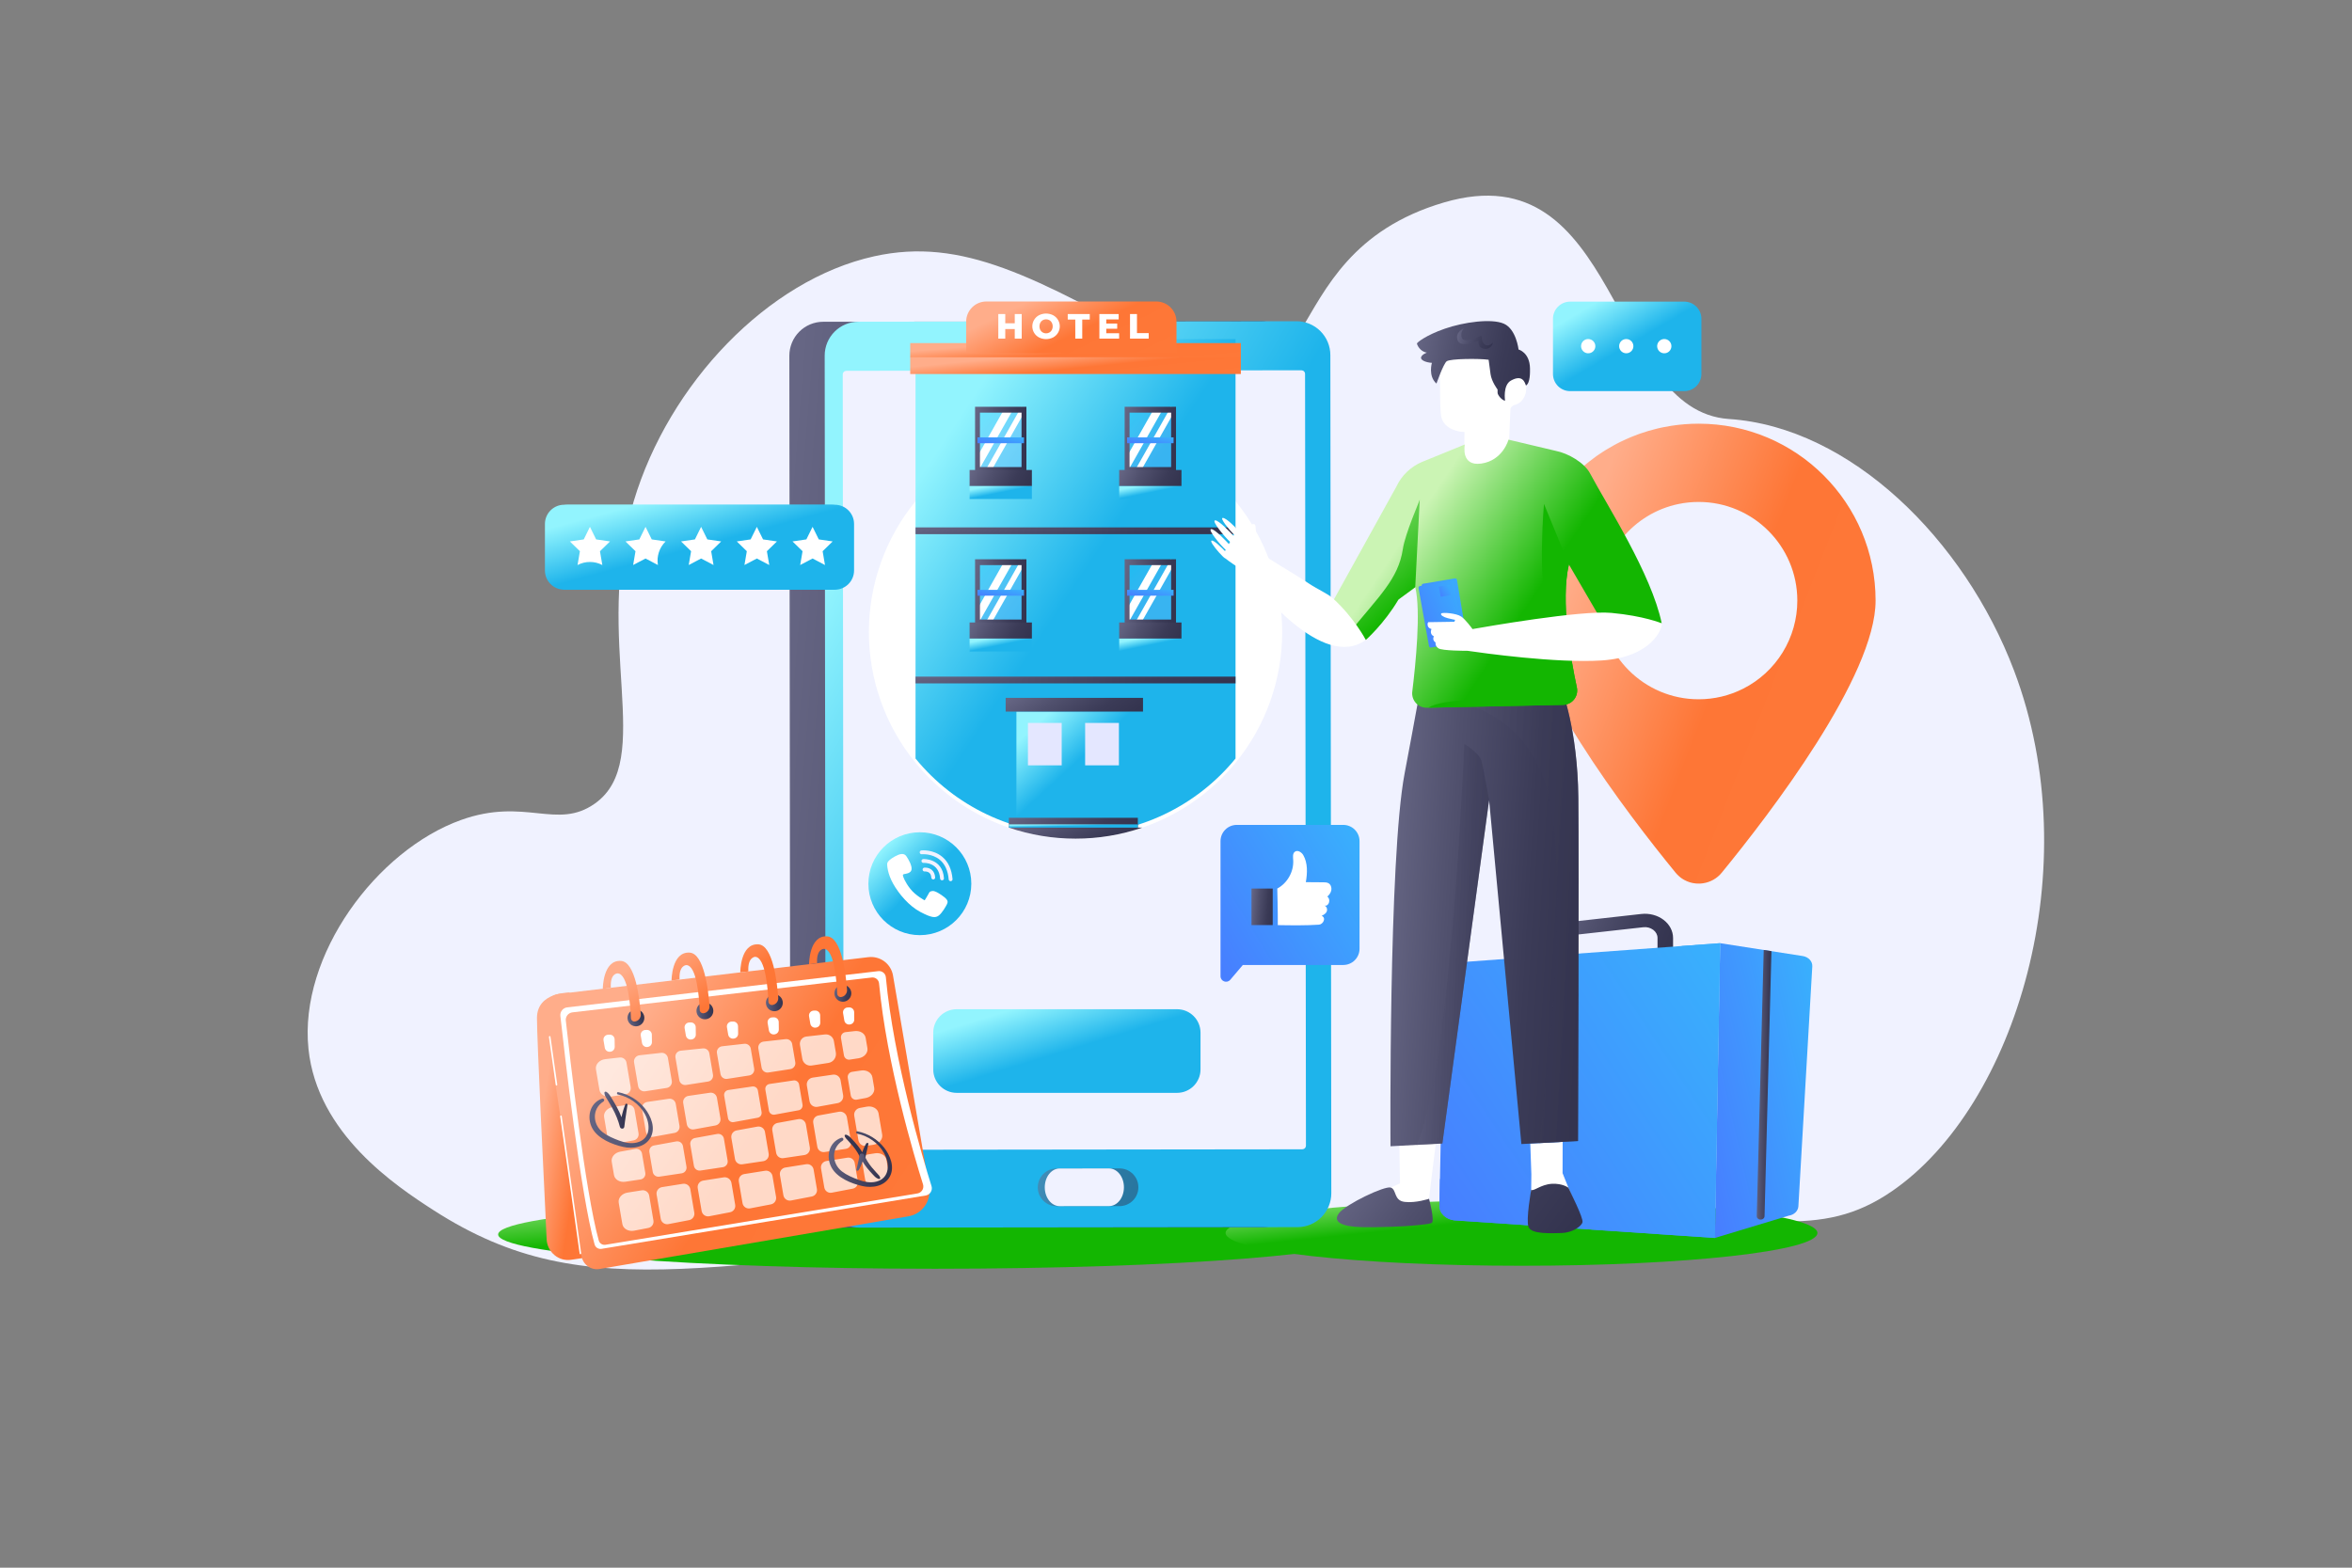 <svg width="180" height="120" viewBox="0 0 180 120" fill="none" xmlns="http://www.w3.org/2000/svg">
<rect x="0" y="0" width="180" height="120" fill="#808080" stroke="none"/>
<g clip-path="url(#clip0_53_4170)">
<path d="M33.19 92.643C30.27 90.764 24.277 86.782 23.607 80.284C22.866 73.11 28.841 65.077 35.282 62.767C40.197 61.005 42.62 63.566 45.526 61.509C50.223 58.185 45.31 49.023 48.5 38.363C51.195 29.361 58.755 21.424 66.895 19.62C73.645 18.124 79.213 21.194 89.365 26.79C102.236 33.886 96.499 19.62 110.5 15.5C124 11.527 123.067 31.457 132.323 32.073C141.607 32.692 150.336 41.305 154.132 51.32C159.843 66.384 154.282 84.689 144.77 91.196C139.295 94.941 134.871 93.163 121.253 92.454C113.603 92.056 104.037 92.755 84.904 94.152C54.629 96.365 45.181 100.364 33.19 92.643Z" fill="#F0F2FF"/>
<path d="M71.55 97.117C90.011 97.117 104.976 95.942 104.976 94.493C104.976 93.044 90.011 91.87 71.55 91.87C53.089 91.87 38.123 93.044 38.123 94.493C38.123 95.942 53.089 97.117 71.55 97.117Z" fill="url(#paint0_linear_53_4170)"/>
<path d="M116.442 96.889C128.949 96.889 139.088 95.766 139.088 94.379C139.088 92.993 128.949 91.87 116.442 91.87C103.935 91.87 93.796 92.993 93.796 94.379C93.796 95.766 103.935 96.889 116.442 96.889Z" fill="url(#paint1_linear_53_4170)"/>
<path d="M129.998 32.431C129.293 32.431 128.588 32.486 127.891 32.595H127.889C127.713 32.623 127.538 32.654 127.364 32.689H127.361C127.281 32.704 127.202 32.721 127.123 32.738L127.086 32.746C127.005 32.764 126.923 32.782 126.842 32.801C126.402 32.906 125.967 33.034 125.54 33.183C125.492 33.199 125.446 33.216 125.398 33.233C125.257 33.283 125.116 33.337 124.979 33.393L124.84 33.449C124.564 33.562 124.293 33.684 124.026 33.816C123.982 33.838 123.937 33.86 123.893 33.882L123.761 33.95L123.63 34.019C123.587 34.042 123.543 34.066 123.5 34.09C123.327 34.184 123.156 34.282 122.988 34.385C122.945 34.41 122.903 34.436 122.862 34.462C122.821 34.488 122.779 34.515 122.737 34.541C122.695 34.567 122.655 34.594 122.612 34.621C122.569 34.648 122.53 34.675 122.489 34.702C122.448 34.729 122.407 34.756 122.367 34.785L122.25 34.865L122.238 34.873C122.2 34.899 122.163 34.926 122.125 34.953C121.966 35.067 121.809 35.185 121.656 35.306C121.578 35.366 121.502 35.427 121.426 35.49C121.388 35.521 121.35 35.552 121.313 35.584C121.275 35.615 121.238 35.646 121.201 35.678C121.163 35.709 121.126 35.74 121.089 35.774C121.053 35.808 121.016 35.839 120.979 35.871C120.943 35.904 120.906 35.937 120.87 35.97C120.834 36.003 120.798 36.036 120.762 36.069C120.655 36.169 120.549 36.271 120.445 36.375C120.375 36.444 120.307 36.514 120.239 36.584C120.208 36.616 120.176 36.649 120.145 36.682L120.124 36.704C120.095 36.735 120.065 36.767 120.037 36.798C120.005 36.832 119.974 36.866 119.943 36.9L119.925 36.919L119.839 37.016C119.709 37.163 119.583 37.313 119.46 37.465C119.431 37.501 119.403 37.536 119.374 37.572L119.367 37.582C119.336 37.619 119.307 37.658 119.278 37.696C119.248 37.734 119.218 37.773 119.188 37.813C119.159 37.852 119.131 37.888 119.103 37.927L119.098 37.933C119.069 37.972 119.041 38.011 119.013 38.049C118.984 38.089 118.956 38.129 118.928 38.169C118.757 38.411 118.594 38.658 118.439 38.91C118.418 38.945 118.397 38.98 118.377 39.015L118.354 39.053C118.34 39.077 118.326 39.1 118.312 39.124C118.293 39.155 118.274 39.189 118.255 39.222L118.244 39.241C118.228 39.268 118.213 39.296 118.197 39.325C118.18 39.353 118.162 39.387 118.144 39.418L118.142 39.421L118.077 39.541C118.07 39.554 118.063 39.567 118.056 39.58L118.003 39.68C117.957 39.767 117.912 39.855 117.868 39.944C117.848 39.984 117.828 40.025 117.808 40.066C117.806 40.07 117.803 40.075 117.801 40.08C117.79 40.102 117.78 40.124 117.77 40.147C117.755 40.178 117.741 40.209 117.726 40.239C117.708 40.278 117.69 40.318 117.672 40.357C117.657 40.388 117.643 40.42 117.63 40.451C117.618 40.477 117.606 40.502 117.595 40.529L117.58 40.563C117.564 40.599 117.548 40.635 117.533 40.671L117.508 40.732L117.48 40.799C117.469 40.826 117.457 40.853 117.447 40.88C117.44 40.896 117.433 40.912 117.427 40.929C117.413 40.963 117.399 40.998 117.386 41.032C117.341 41.147 117.297 41.262 117.256 41.379C117.244 41.41 117.233 41.439 117.222 41.47C117.221 41.475 117.219 41.481 117.217 41.486C117.201 41.532 117.185 41.578 117.17 41.624C117.154 41.67 117.14 41.711 117.126 41.755C117.116 41.786 117.106 41.817 117.095 41.848C117.089 41.867 117.083 41.886 117.077 41.905C117.068 41.933 117.059 41.961 117.051 41.989C117.044 42.011 117.037 42.033 117.03 42.055C117.022 42.083 117.014 42.111 117.006 42.139C116.998 42.167 116.989 42.196 116.981 42.224C116.968 42.268 116.956 42.311 116.944 42.355C116.934 42.389 116.925 42.424 116.916 42.458C116.864 42.654 116.815 42.851 116.771 43.05C116.761 43.099 116.75 43.148 116.74 43.198C116.732 43.237 116.724 43.276 116.716 43.315C116.712 43.337 116.708 43.358 116.704 43.38C116.7 43.402 116.696 43.418 116.693 43.437C116.686 43.47 116.68 43.503 116.674 43.536L116.655 43.647C116.655 43.647 116.655 43.649 116.655 43.65C116.647 43.692 116.64 43.733 116.633 43.775C116.628 43.806 116.624 43.835 116.619 43.865C116.616 43.885 116.613 43.905 116.61 43.925C116.602 43.972 116.596 44.021 116.589 44.069L116.587 44.08C116.579 44.136 116.572 44.191 116.565 44.247C116.548 44.378 116.533 44.51 116.521 44.642C116.517 44.675 116.514 44.708 116.511 44.742L116.508 44.783C116.503 44.831 116.499 44.877 116.496 44.925C116.495 44.931 116.495 44.937 116.495 44.944C116.491 44.988 116.488 45.033 116.485 45.077C116.485 45.094 116.483 45.111 116.482 45.127C116.479 45.168 116.477 45.208 116.475 45.249C116.475 45.265 116.473 45.28 116.473 45.296C116.471 45.333 116.469 45.369 116.468 45.404C116.468 45.427 116.466 45.449 116.465 45.471C116.465 45.514 116.462 45.556 116.461 45.597C116.461 45.607 116.461 45.617 116.461 45.628C116.461 45.684 116.459 45.74 116.458 45.796C116.457 45.852 116.458 45.913 116.458 45.971C116.458 51.758 124.565 62.317 128.234 66.801C128.324 66.911 128.424 67.013 128.533 67.104C128.559 67.126 128.584 67.147 128.61 67.167C128.644 67.193 128.679 67.218 128.714 67.242C128.743 67.262 128.771 67.28 128.8 67.298C128.814 67.306 128.827 67.314 128.841 67.322C128.87 67.34 128.9 67.356 128.93 67.372C129.041 67.431 129.156 67.48 129.275 67.52L129.315 67.532L129.351 67.543C129.38 67.552 129.408 67.56 129.438 67.567L129.467 67.574C129.502 67.583 129.537 67.59 129.573 67.597C129.652 67.612 129.731 67.622 129.811 67.629H129.821C129.894 67.635 129.967 67.637 130.04 67.635H130.046C130.089 67.635 130.132 67.632 130.175 67.629C130.206 67.626 130.238 67.623 130.271 67.619C130.286 67.619 130.302 67.615 130.317 67.613L130.348 67.609C130.905 67.525 131.411 67.237 131.767 66.8C135.434 62.321 143.54 51.76 143.54 45.973C143.54 38.494 137.477 32.431 129.998 32.431ZM133.4 52.719C132.345 53.252 131.18 53.529 129.998 53.527C125.827 53.527 122.445 50.145 122.445 45.974C122.445 42.33 125.026 39.289 128.457 38.579C128.964 38.474 129.479 38.422 129.996 38.422C134.168 38.422 137.55 41.804 137.55 45.975C137.55 47.373 137.162 48.744 136.43 49.935C135.697 51.125 134.648 52.09 133.4 52.719Z" fill="url(#paint2_linear_53_4170)"/>
<path d="M127.308 70.406C126.842 70.054 126.222 69.892 125.607 69.961L120.417 70.542C119.347 70.661 118.538 71.45 118.538 72.378V73.669H119.728V72.378C119.728 71.963 120.089 71.609 120.569 71.555L125.761 70.976C126.031 70.942 126.304 71.013 126.523 71.175C126.735 71.335 126.851 71.556 126.851 71.799V72.986H128.041V71.799C128.041 71.265 127.774 70.757 127.308 70.406Z" fill="url(#paint3_linear_53_4170)"/>
<path d="M137.964 73.181L131.644 72.197L131.242 94.759L136.883 93.057C137.299 92.998 137.61 92.699 137.631 92.337L138.696 73.974C138.718 73.59 138.405 73.25 137.964 73.181Z" fill="url(#paint4_linear_53_4170)"/>
<path d="M111.704 73.658C110.983 73.71 110.451 74.253 110.508 74.87L110.201 90.256L110.158 92.385C110.208 92.913 110.678 93.34 111.288 93.411L131.241 94.76L131.644 72.197L128.701 72.412L111.704 73.658Z" fill="url(#paint5_linear_53_4170)"/>
<path d="M124.803 88.512C121.705 89.889 114.579 90.2 110.201 90.256L110.158 92.385C110.208 92.913 110.678 93.34 111.288 93.411L131.241 94.76L131.644 72.197L128.701 72.412C128.762 76.252 128.58 86.833 124.803 88.512Z" fill="url(#paint6_linear_53_4170)"/>
<path d="M134.445 93.094C134.442 93.254 134.607 93.376 134.79 93.351C134.931 93.331 135.036 93.228 135.04 93.105C135.155 88.443 135.47 76.58 135.57 72.808L134.978 72.714C134.878 76.43 134.561 88.389 134.445 93.094Z" fill="url(#paint7_linear_53_4170)"/>
<path d="M96.514 24.59L63 24.63C62.659 24.63 62.322 24.698 62.008 24.828C61.693 24.959 61.407 25.151 61.167 25.392C60.926 25.633 60.736 25.919 60.606 26.234C60.476 26.549 60.409 26.886 60.409 27.227L60.483 91.383C60.483 91.724 60.55 92.061 60.681 92.376C60.812 92.69 61.003 92.976 61.244 93.216C61.485 93.457 61.772 93.648 62.086 93.778C62.401 93.908 62.738 93.974 63.079 93.974L96.591 93.936C96.932 93.935 97.269 93.868 97.584 93.737C97.898 93.606 98.184 93.415 98.424 93.174C98.665 92.933 98.856 92.647 98.986 92.332C99.116 92.017 99.182 91.68 99.182 91.339L99.109 27.182C99.108 26.494 98.834 25.835 98.348 25.349C97.861 24.863 97.201 24.59 96.514 24.59Z" fill="url(#paint8_linear_53_4170)"/>
<path d="M99.216 24.588L65.704 24.626C65.016 24.627 64.357 24.901 63.871 25.388C63.385 25.875 63.113 26.535 63.114 27.223L63.187 91.379C63.187 91.72 63.255 92.057 63.385 92.372C63.516 92.686 63.707 92.972 63.948 93.212C64.189 93.453 64.476 93.644 64.79 93.774C65.105 93.904 65.442 93.97 65.783 93.97L99.296 93.932C99.984 93.931 100.643 93.657 101.129 93.17C101.614 92.683 101.887 92.023 101.886 91.335L101.813 27.178C101.812 26.838 101.745 26.501 101.614 26.186C101.484 25.872 101.292 25.586 101.051 25.345C100.81 25.105 100.524 24.914 100.209 24.784C99.894 24.654 99.557 24.587 99.216 24.588Z" fill="url(#paint9_linear_53_4170)"/>
<path d="M99.6 28.343L64.771 28.383C64.734 28.384 64.698 28.392 64.664 28.406C64.63 28.421 64.599 28.442 64.574 28.469C64.548 28.495 64.528 28.526 64.514 28.561C64.501 28.595 64.494 28.632 64.495 28.669L64.562 87.727C64.561 87.802 64.59 87.874 64.641 87.928C64.693 87.982 64.764 88.013 64.839 88.014L99.669 87.974C99.744 87.972 99.815 87.941 99.866 87.887C99.918 87.833 99.946 87.761 99.945 87.686L99.877 28.628C99.878 28.591 99.871 28.554 99.858 28.52C99.844 28.485 99.824 28.454 99.798 28.428C99.772 28.401 99.741 28.38 99.707 28.366C99.674 28.352 99.637 28.344 99.6 28.343Z" fill="#F0F2FF"/>
<path opacity="0.49" d="M85.675 89.437L80.884 89.442C80.693 89.44 80.503 89.475 80.325 89.547C80.148 89.618 79.986 89.724 79.85 89.859C79.714 89.993 79.606 90.153 79.532 90.33C79.459 90.507 79.421 90.696 79.421 90.887C79.421 91.079 79.459 91.268 79.533 91.445C79.608 91.621 79.716 91.781 79.852 91.915C79.989 92.049 80.151 92.155 80.328 92.226C80.506 92.297 80.696 92.332 80.887 92.329L85.678 92.324C85.868 92.324 86.056 92.286 86.231 92.213C86.406 92.141 86.565 92.034 86.699 91.9C86.833 91.766 86.939 91.606 87.011 91.431C87.084 91.256 87.121 91.068 87.12 90.879C87.12 90.689 87.083 90.501 87.01 90.326C86.937 90.151 86.831 89.992 86.697 89.858C86.562 89.725 86.403 89.618 86.228 89.546C86.053 89.474 85.865 89.436 85.675 89.437Z" fill="url(#paint10_linear_53_4170)"/>
<path d="M84.874 89.438L81.094 89.443C80.465 89.443 79.956 90.089 79.957 90.886C79.958 91.682 80.469 92.326 81.097 92.326L84.877 92.322C85.507 92.322 86.016 91.675 86.015 90.879C86.014 90.082 85.503 89.438 84.874 89.438Z" fill="#F0F2FF"/>
<path d="M88.19 26.088L76.733 26.101C76.178 26.101 75.778 26.548 75.837 27.09L76.035 28.885C76.09 29.386 76.557 29.787 77.078 29.786L87.853 29.774C88.375 29.774 88.841 29.372 88.895 28.871L89.088 27.075C89.147 26.533 88.745 26.087 88.19 26.088Z" fill="url(#paint11_linear_53_4170)"/>
<path d="M84.657 27.584H78.332C78.188 27.584 78.05 27.641 77.949 27.743C77.847 27.844 77.79 27.982 77.79 28.126C77.79 28.27 77.847 28.407 77.949 28.509C78.05 28.61 78.188 28.668 78.332 28.668H84.657C84.801 28.668 84.939 28.61 85.04 28.509C85.142 28.407 85.199 28.27 85.199 28.126C85.199 27.982 85.142 27.844 85.04 27.743C84.939 27.641 84.801 27.584 84.657 27.584ZM86.962 27.503C86.839 27.503 86.718 27.539 86.616 27.608C86.513 27.676 86.433 27.773 86.386 27.887C86.339 28.001 86.327 28.127 86.351 28.247C86.375 28.368 86.434 28.479 86.521 28.567C86.609 28.654 86.72 28.713 86.84 28.737C86.961 28.761 87.087 28.749 87.201 28.701C87.314 28.654 87.412 28.575 87.48 28.472C87.549 28.37 87.585 28.249 87.585 28.126C87.585 27.961 87.519 27.802 87.403 27.685C87.286 27.568 87.127 27.503 86.962 27.503Z" fill="url(#paint12_linear_53_4170)"/>
<path d="M82.312 32.56C77.375 32.56 72.967 34.821 70.068 38.364C67.758 41.19 66.496 44.727 66.496 48.377C66.496 52.026 67.758 55.564 70.068 58.389C72.968 61.932 77.377 64.194 82.312 64.194C87.247 64.194 91.656 61.932 94.556 58.389C96.866 55.563 98.127 52.026 98.127 48.377C98.127 44.727 96.866 41.19 94.556 38.365C91.656 34.821 87.248 32.56 82.312 32.56Z" fill="white"/>
<path d="M70.066 58.062C71.549 59.877 73.417 61.341 75.535 62.345C77.652 63.35 79.967 63.872 82.311 63.872C84.655 63.872 86.97 63.35 89.088 62.345C91.206 61.341 93.073 59.877 94.556 58.062V25.957H70.066V58.062Z" fill="url(#paint13_linear_53_4170)"/>
<path d="M94.556 40.37H70.066V40.887H94.556V40.37Z" fill="url(#paint14_linear_53_4170)"/>
<path d="M94.556 51.793H70.066V52.31H94.556V51.793Z" fill="url(#paint15_linear_53_4170)"/>
<path d="M86.503 54.468H77.787V62.701H86.503V54.468Z" fill="url(#paint16_linear_53_4170)"/>
<path d="M81.252 55.337H78.668V58.584H81.252V55.337Z" fill="#E4E7FF"/>
<path d="M85.631 55.337H83.046V58.584H85.631V55.337Z" fill="#E4E7FF"/>
<path d="M87.475 53.419H76.964V54.468H87.475V53.419Z" fill="url(#paint17_linear_53_4170)"/>
<path d="M87.079 62.599H77.211V63.35H87.079V62.599Z" fill="url(#paint18_linear_53_4170)"/>
<path d="M82.312 64.194C84.049 64.196 85.775 63.911 87.42 63.351H77.203C78.848 63.911 80.574 64.196 82.312 64.194Z" fill="url(#paint19_linear_53_4170)"/>
<path d="M87.079 63.102H77.211V63.35H87.079V63.102Z" fill="url(#paint20_linear_53_4170)"/>
<path d="M78.366 42.999H74.808V47.648H78.366V42.999Z" fill="url(#paint21_linear_53_4170)" fill-opacity="0.3"/>
<path d="M74.696 46.794L74.98 47.533L77.455 43.159L76.843 42.999L74.696 46.794Z" fill="white"/>
<path d="M74.995 48.418L75.334 48.647L78.508 43.039L78.168 42.81L74.995 48.418Z" fill="white"/>
<path d="M74.622 47.871H78.552V42.81H74.622V47.871ZM74.995 43.257H78.179V47.424H74.995V43.257Z" fill="url(#paint22_linear_53_4170)"/>
<path d="M78.971 47.648H74.203V48.882H78.971V47.648Z" fill="url(#paint23_linear_53_4170)"/>
<path d="M78.971 48.882H74.203V49.869H78.971V48.882Z" fill="url(#paint24_linear_53_4170)"/>
<path d="M78.366 45.151H74.808V45.598H78.366V45.151Z" fill="url(#paint25_linear_53_4170)"/>
<path d="M89.814 42.999H86.257V47.648H89.814V42.999Z" fill="url(#paint26_linear_53_4170)" fill-opacity="0.3"/>
<path d="M86.144 46.794L86.429 47.533L88.904 43.159L88.292 42.999L86.144 46.794Z" fill="white"/>
<path d="M86.444 48.418L86.783 48.647L89.956 43.039L89.617 42.81L86.444 48.418Z" fill="white"/>
<path d="M86.07 47.871H90.001V42.81H86.07V47.871ZM86.444 43.257H89.628V47.424H86.444V43.257Z" fill="url(#paint27_linear_53_4170)"/>
<path d="M90.419 47.648H85.652V48.882H90.419V47.648Z" fill="url(#paint28_linear_53_4170)"/>
<path d="M90.419 48.882H85.652V49.869H90.419V48.882Z" fill="url(#paint29_linear_53_4170)"/>
<path d="M89.814 45.151H86.257V45.598H89.814V45.151Z" fill="url(#paint30_linear_53_4170)"/>
<path d="M78.366 31.326H74.808V35.975H78.366V31.326Z" fill="url(#paint31_linear_53_4170)" fill-opacity="0.3"/>
<path d="M74.696 35.121L74.98 35.86L77.455 31.487L76.843 31.326L74.696 35.121Z" fill="white"/>
<path d="M74.995 36.745L75.334 36.974L78.508 31.367L78.168 31.138L74.995 36.745Z" fill="white"/>
<path d="M74.622 36.198H78.552V31.138H74.622V36.198ZM74.995 31.585H78.179V35.752H74.995V31.585Z" fill="url(#paint32_linear_53_4170)"/>
<path d="M78.971 35.975H74.203V37.21H78.971V35.975Z" fill="url(#paint33_linear_53_4170)"/>
<path d="M78.971 37.209H74.203V38.196H78.971V37.209Z" fill="url(#paint34_linear_53_4170)"/>
<path d="M78.366 33.479H74.808V33.926H78.366V33.479Z" fill="url(#paint35_linear_53_4170)"/>
<path d="M89.814 31.326H86.257V35.975H89.814V31.326Z" fill="url(#paint36_linear_53_4170)" fill-opacity="0.3"/>
<path d="M86.144 35.121L86.429 35.86L88.904 31.487L88.292 31.326L86.144 35.121Z" fill="white"/>
<path d="M86.444 36.745L86.783 36.974L89.956 31.367L89.617 31.138L86.444 36.745Z" fill="white"/>
<path d="M86.07 36.198H90.001V31.138H86.07V36.198ZM86.444 31.585H89.628V35.752H86.444V31.585Z" fill="url(#paint37_linear_53_4170)"/>
<path d="M90.419 35.975H85.652V37.21H90.419V35.975Z" fill="url(#paint38_linear_53_4170)"/>
<path d="M90.419 37.209H85.652V38.196H90.419V37.209Z" fill="url(#paint39_linear_53_4170)"/>
<path d="M89.814 33.479H86.257V33.926H89.814V33.479Z" fill="url(#paint40_linear_53_4170)"/>
<path d="M94.963 26.262H69.66V27.361H94.963V26.262Z" fill="url(#paint41_linear_53_4170)"/>
<path d="M88.49 23.077H75.487C75.077 23.077 74.683 23.24 74.394 23.53C74.104 23.82 73.941 24.213 73.941 24.623V27.034H90.037V24.623C90.037 24.42 89.996 24.219 89.919 24.031C89.841 23.844 89.727 23.673 89.583 23.53C89.44 23.386 89.269 23.272 89.082 23.195C88.894 23.117 88.693 23.077 88.49 23.077Z" fill="url(#paint42_linear_53_4170)"/>
<path d="M77.66 24.745H76.933V24.038H76.401V25.92H76.933V25.186H77.66V25.92H78.192V24.038H77.66V24.745Z" fill="white"/>
<path d="M80.591 24.126C80.425 24.043 80.241 24 80.055 24C79.869 24 79.685 24.043 79.519 24.126C79.363 24.208 79.233 24.33 79.142 24.481C79.051 24.631 79.003 24.803 79.003 24.979C79.003 25.154 79.051 25.326 79.142 25.477C79.233 25.627 79.363 25.749 79.519 25.831C79.685 25.914 79.869 25.957 80.055 25.957C80.241 25.957 80.425 25.914 80.591 25.831C80.747 25.749 80.877 25.627 80.968 25.477C81.059 25.326 81.107 25.154 81.107 24.979C81.107 24.803 81.059 24.631 80.968 24.481C80.877 24.33 80.747 24.208 80.591 24.126ZM80.497 25.26C80.455 25.338 80.392 25.404 80.315 25.449C80.236 25.493 80.147 25.516 80.056 25.516C79.966 25.516 79.877 25.493 79.799 25.449C79.721 25.404 79.658 25.338 79.616 25.26C79.571 25.173 79.548 25.076 79.548 24.979C79.548 24.881 79.571 24.785 79.616 24.698C79.658 24.619 79.721 24.553 79.799 24.508C79.877 24.464 79.966 24.441 80.056 24.441C80.147 24.441 80.236 24.464 80.315 24.508C80.392 24.553 80.455 24.619 80.497 24.698C80.542 24.785 80.565 24.881 80.565 24.979C80.565 25.076 80.542 25.173 80.497 25.26Z" fill="white"/>
<path d="M81.714 24.46H82.292V25.92H82.825V24.46H83.4V24.038H81.714V24.46Z" fill="white"/>
<path d="M84.663 25.164H85.5V24.766H84.663V24.449H85.612V24.038H84.136V25.92H85.647V25.508H84.663V25.164Z" fill="white"/>
<path d="M87.013 24.038H86.481V25.92H87.911V25.498H87.013V24.038Z" fill="white"/>
<path d="M94.963 27.348H69.66V28.629H94.963V27.348Z" fill="url(#paint43_linear_53_4170)"/>
<path d="M90.08 77.251H73.217C72.225 77.251 71.421 78.055 71.421 79.046V81.857C71.421 82.849 72.225 83.653 73.217 83.653H90.08C91.072 83.653 91.876 82.849 91.876 81.857V79.046C91.876 78.055 91.072 77.251 90.08 77.251Z" fill="url(#paint44_linear_53_4170)"/>
<path d="M112.075 33.064L112.063 34.902V34.989C112.063 34.989 112.058 35.385 113.419 35.757C114.78 36.13 115.5 34.767 115.482 34.551C115.47 34.401 115.536 32.402 115.579 31.627C115.599 31.277 115.613 31.028 115.613 31.028L112.163 31.623L112.075 33.064Z" fill="white"/>
<path d="M115.411 29.102C115.411 29.102 115.218 29.907 114.93 30.07L114.912 30.08C114.904 30.083 114.894 30.087 114.884 30.091C114.874 30.094 114.868 30.093 114.862 30.094C114.566 30.085 113.942 27.503 113.942 27.503C113.942 27.503 113.581 27.239 112.562 27.184C109.354 27.01 110.065 27.967 110.065 27.967C110.065 27.967 110.185 28.051 110.189 28.298C110.191 28.421 110.194 28.573 110.2 28.754C110.207 28.924 110.2 29.725 110.215 30.482C110.219 30.701 110.224 30.915 110.231 31.11C110.242 31.394 110.258 31.639 110.281 31.795C110.449 32.941 111.831 33.05 111.854 33.051C111.854 33.051 113.253 33.169 114.212 32.766C114.266 32.744 114.316 32.722 114.363 32.7C114.81 32.496 115.162 32.13 115.35 31.676C115.492 31.332 115.72 31.031 115.931 30.99C116.391 30.9 117.009 30.266 116.732 29.267C116.431 28.188 115.411 29.102 115.411 29.102Z" fill="white"/>
<path d="M112.931 31.383L111.302 31.436C110.876 31.501 111.539 32.388 112.124 32.293C112.603 32.277 112.993 31.936 113.052 31.507C113.054 31.491 113.052 31.474 113.046 31.458C113.041 31.443 113.032 31.429 113.02 31.417C113.009 31.405 112.995 31.396 112.979 31.39C112.964 31.384 112.947 31.382 112.931 31.383Z" fill="white"/>
<path d="M111.303 31.436C111.759 31.746 112.646 31.752 112.971 31.388C112.937 31.371 111.342 31.441 111.303 31.436Z" fill="white"/>
<path d="M113.071 29.537C112.99 29.537 112.926 29.631 112.928 29.74C112.93 29.849 112.998 29.939 113.079 29.938C113.16 29.936 113.224 29.844 113.222 29.734C113.22 29.625 113.151 29.535 113.071 29.537Z" fill="white"/>
<path d="M116.216 26.753C116.216 26.753 116.041 25.19 115.087 24.775C114.133 24.361 112.018 24.657 110.57 25.16C109.122 25.663 108.439 26.221 108.439 26.295C108.439 26.369 108.661 26.917 109.202 26.991C109.202 26.991 108.82 27.124 108.757 27.346C108.693 27.568 109.122 27.745 109.584 27.775C109.584 27.775 109.28 28.785 109.933 29.36C109.933 29.36 110.458 27.863 110.713 27.657C110.968 27.45 113.21 27.434 113.926 27.538C113.926 27.538 113.992 28.059 114.072 28.636C114.151 29.213 114.61 29.817 114.61 29.817V30.058C114.61 30.26 114.982 30.669 115.184 30.669C115.184 30.669 114.996 29.485 115.633 29.131C116.518 28.639 116.691 29.263 116.782 29.51C117.116 29.323 117.094 28.472 117.091 28.204C117.075 26.975 116.216 26.753 116.216 26.753Z" fill="url(#paint45_linear_53_4170)"/>
<path d="M113.666 26.395C113.371 26.233 113.382 25.69 113.382 25.69C113.382 25.69 112.078 26.321 111.893 25.896C111.707 25.471 112.035 25.131 112.035 25.131C112.035 25.131 111.33 25.416 111.551 26.048C111.772 26.681 113.148 26.091 113.148 26.091C113.148 26.091 113.054 26.636 113.608 26.698C114.163 26.761 114.257 26.217 114.257 26.217C114.257 26.217 113.962 26.556 113.666 26.395Z" fill="url(#paint46_linear_53_4170)"/>
<path d="M119.591 87.405L117.113 87.539L117.196 89.88L117.161 93.072L120.82 92.876L119.584 89.798L119.591 87.405Z" fill="white"/>
<path d="M107.142 90.585L103.852 92.079L104.149 93.466L109.162 93.501L109.497 90.63L109.913 87.292L107.092 87.42L107.142 90.585Z" fill="white"/>
<path d="M118.762 90.616C117.921 90.661 117.342 91.229 117.183 91.072C117.183 91.072 116.767 93.366 116.979 93.925C117.191 94.484 118.713 94.402 119.51 94.382C120.307 94.362 121.011 93.891 121.107 93.568C121.204 93.244 120.141 91.188 120.034 90.919C120.034 90.919 119.603 90.571 118.762 90.616ZM107.504 92.001C106.645 91.901 106.9 91.062 106.439 90.905C105.979 90.749 103.017 92.166 102.478 92.859C101.939 93.552 102.747 93.898 104.209 93.932C105.671 93.965 107.516 93.859 107.516 93.859C107.516 93.859 109.294 93.746 109.561 93.617C109.828 93.488 109.365 91.761 109.365 91.761C109.365 91.761 108.363 92.101 107.504 92.001Z" fill="url(#paint47_linear_53_4170)"/>
<path d="M119.504 52.74L112.744 52.937L108.646 53.039C108.645 53.046 108.643 53.053 108.642 53.06C108.636 53.081 108.631 53.102 108.627 53.123C108.539 53.52 108.437 54.226 107.492 59.224C106.263 65.731 106.415 87.742 106.415 87.742L110.384 87.53L113.962 61.238L116.432 87.573L120.766 87.341C120.766 87.341 120.849 66.341 120.791 61.056C120.734 55.772 119.504 52.74 119.504 52.74Z" fill="url(#paint48_linear_53_4170)"/>
<path opacity="0.49" d="M112.06 56.934C112.06 56.934 111.043 82.202 108.409 87.636L110.384 87.531L113.962 61.238C113.962 61.238 113.529 58.8 113.375 58.232C113.222 57.665 112.06 56.934 112.06 56.934Z" fill="url(#paint49_linear_53_4170)"/>
<path opacity="0.49" d="M119.504 52.74L112.744 52.937L108.65 53.039L108.627 53.123C109.715 53.413 115.906 53.421 118.121 59.581C120.659 66.627 117.779 87.502 117.779 87.502L120.766 87.342C120.766 87.342 120.849 66.341 120.791 61.057C120.734 55.772 119.504 52.74 119.504 52.74Z" fill="url(#paint50_linear_53_4170)"/>
<path d="M117.399 35.856C117.399 35.856 116.736 36.946 116.724 37.214C116.711 37.481 117.953 38.294 118.141 38.297C118.328 38.3 118.241 36.551 118.241 36.551L117.399 35.856Z" fill="#CDD3FF"/>
<path d="M114.358 37.333C114.454 37.628 115.672 38.469 115.723 38.426C115.774 38.384 116.725 37.214 116.725 37.214L115.612 36.34C115.612 36.34 114.263 37.038 114.358 37.333Z" fill="#CDD3FF"/>
<path d="M119.075 34.515L115.446 33.654C115.446 33.654 115.026 35.245 113.362 35.483C111.754 35.713 112.101 34.025 112.101 34.025L108.862 35.345C107.976 35.709 107.261 36.394 106.858 37.263L101.388 47.145L103.37 48.309L104.523 48.982C104.523 48.982 105.916 47.761 107.017 45.9C107.07 45.813 108.26 45.033 108.31 44.944C108.753 46.782 108.339 50.863 108.082 52.937C108.062 53.094 108.077 53.253 108.124 53.404C108.172 53.555 108.251 53.694 108.357 53.811C108.463 53.928 108.593 54.022 108.738 54.085C108.883 54.147 109.04 54.178 109.198 54.175L109.323 54.172L119.625 53.957C119.788 53.953 119.948 53.914 120.093 53.842C120.239 53.769 120.366 53.665 120.467 53.538C120.568 53.41 120.639 53.262 120.675 53.103C120.712 52.945 120.713 52.78 120.679 52.621C120.207 50.439 119.42 46.016 120.069 43.209L123.056 48.342L127.171 47.709C126.388 43.939 122.988 38.676 121.688 36.237C121.244 35.403 120.005 34.698 119.075 34.515Z" fill="url(#paint51_linear_53_4170)"/>
<path d="M120.068 43.208L118.162 38.575C118.162 38.575 117.654 44.299 118.451 47.053C119.248 49.806 118.089 53.067 115.988 53.357C114.148 53.611 110.476 53.42 109.322 54.171L119.625 53.956C119.787 53.952 119.947 53.913 120.092 53.84C120.238 53.768 120.366 53.664 120.466 53.536C120.567 53.409 120.638 53.26 120.675 53.102C120.711 52.944 120.712 52.779 120.678 52.62C120.206 50.438 119.42 46.014 120.068 43.208ZM103.371 48.307L104.524 48.981C104.524 48.981 105.916 47.76 107.017 45.899L108.31 44.943L108.654 38.242C108.651 38.331 107.54 40.822 107.359 42.038C107.018 44.313 105.54 45.627 103.371 48.307Z" fill="url(#paint52_linear_53_4170)"/>
<path d="M111.506 44.399C111.492 44.319 111.427 44.264 111.361 44.273L108.901 44.685C108.834 44.696 108.79 44.771 108.805 44.851L109.602 49.271C109.616 49.349 109.68 49.403 109.746 49.392L112.149 48.991C112.216 48.98 112.259 48.906 112.246 48.827L111.506 44.399Z" fill="url(#paint53_linear_53_4170)"/>
<path d="M111.264 44.575C111.251 44.496 111.186 44.44 111.119 44.45L108.66 44.861C108.592 44.872 108.549 44.947 108.563 45.028L109.36 49.447C109.374 49.526 109.439 49.58 109.505 49.569L111.908 49.167C111.974 49.157 112.018 49.083 112.004 49.003L111.264 44.575Z" fill="url(#paint54_linear_53_4170)"/>
<path d="M110.868 44.78L110.148 44.9C110.128 44.903 110.114 44.917 110.117 44.931L110.255 45.658C110.258 45.671 110.275 45.679 110.295 45.675L110.998 45.558C111.017 45.555 111.031 45.541 111.029 45.528L110.907 44.799C110.906 44.784 110.888 44.776 110.868 44.78Z" fill="url(#paint55_linear_53_4170)"/>
<path d="M123.318 46.914C120.984 46.697 113.621 47.988 112.692 48.153C112.627 48.062 112.165 47.429 111.828 47.194C111.465 46.94 110.382 46.853 110.297 46.964C110.212 47.075 110.479 47.243 110.81 47.324C111.141 47.405 111.363 47.446 111.363 47.446L111.303 47.594L109.306 47.625C109.306 47.625 109.219 47.706 109.268 47.901C109.317 48.096 109.555 48.151 109.555 48.151C109.555 48.151 109.362 48.527 109.736 48.711C109.736 48.711 109.569 48.986 109.868 49.183C109.868 49.183 109.797 49.414 110.074 49.621C110.345 49.822 112.24 49.817 112.316 49.817C113.406 49.977 119.101 50.782 122.582 50.555C126.442 50.305 127.251 48.077 127.17 47.712C127.17 47.709 125.812 47.145 123.318 46.914ZM102.009 45.803C101.592 45.424 100.886 45.141 100.205 44.688C98.719 43.699 96.997 42.771 96.188 42.112C95.877 42.438 95.525 43.105 95.1 43.536C96.181 44.99 101.237 51.398 104.525 48.981C104.524 48.981 103.648 47.294 102.009 45.803Z" fill="white"/>
<path d="M95.88 40.116C95.758 40.131 95.661 40.755 95.611 41.342C95.221 40.92 94.677 40.497 94.677 40.497L94.672 40.504C94.573 40.398 93.841 39.63 93.576 39.645C93.347 39.657 94.015 40.49 94.441 40.926L94.395 41.01C94.179 40.773 93.268 39.805 92.991 39.832C92.706 39.862 93.697 41.07 94.137 41.479L94.047 41.645C93.911 41.498 92.967 40.475 92.688 40.502C92.41 40.529 93.403 41.731 93.803 42.087L93.749 42.185C93.496 41.924 92.926 41.358 92.733 41.379C92.704 41.382 92.692 41.4 92.694 41.431C92.704 41.614 93.226 42.245 93.544 42.558C93.601 42.617 93.663 42.672 93.73 42.72C93.744 42.73 93.76 42.738 93.776 42.744C93.926 42.86 94.136 43.017 94.371 43.176C94.611 43.343 94.862 43.493 95.122 43.627L96.185 42.114C96.19 41.777 96.13 41.229 96.114 40.76C96.096 40.142 96.068 40.093 95.88 40.116Z" fill="white"/>
<path d="M102.8 63.142H94.653C94.489 63.142 94.327 63.174 94.176 63.236C94.025 63.299 93.887 63.391 93.772 63.507C93.656 63.622 93.564 63.76 93.501 63.911C93.439 64.062 93.407 64.224 93.407 64.388V74.725C93.407 75.118 93.897 75.298 94.152 74.999L95.116 73.865H102.8C103.131 73.865 103.448 73.734 103.681 73.501C103.915 73.267 104.046 72.95 104.046 72.62V64.388C104.046 64.224 104.014 64.062 103.951 63.911C103.889 63.76 103.797 63.623 103.681 63.507C103.566 63.391 103.428 63.299 103.277 63.237C103.126 63.174 102.964 63.142 102.8 63.142Z" fill="url(#paint56_linear_53_4170)"/>
<path d="M101.664 67.603C101.548 67.54 101.409 67.537 101.277 67.536L99.936 67.526C100.057 66.826 100.092 66.064 99.737 65.449C99.63 65.264 99.343 65.042 99.114 65.185C98.9 65.318 98.96 65.65 98.971 65.86C99.015 66.73 98.52 67.605 97.751 68.015C97.751 68.015 97.802 69.869 97.791 70.814C98.866 70.833 99.954 70.847 100.943 70.779C101.256 70.757 101.526 70.26 101.146 70.103C101.306 70.021 101.468 69.942 101.538 69.763C101.604 69.593 101.525 69.362 101.348 69.319C101.721 69.412 101.867 68.819 101.577 68.63C101.731 68.499 101.859 68.325 101.89 68.126C101.921 67.926 101.842 67.699 101.664 67.603Z" fill="white"/>
<path d="M97.401 68.015H95.776V70.812H97.401V68.015Z" fill="url(#paint57_linear_53_4170)"/>
<path d="M70.396 71.582C72.572 71.582 74.335 69.819 74.335 67.644C74.335 65.469 72.572 63.706 70.396 63.706C68.221 63.706 66.458 65.469 66.458 67.644C66.458 69.819 68.221 71.582 70.396 71.582Z" fill="url(#paint58_linear_53_4170)"/>
<path d="M72.269 68.673C71.984 68.446 71.559 68.172 71.359 68.203C71.158 68.234 71.143 68.259 71.053 68.434C70.962 68.609 70.766 68.916 70.766 68.916C70.766 68.916 70.081 68.563 69.664 68.034C69.247 67.504 69.116 67.11 69.1 67.023C69.084 66.936 69.151 66.916 69.211 66.903C69.272 66.89 69.701 66.862 69.758 66.573C69.814 66.284 69.549 65.809 69.36 65.533C69.171 65.257 68.813 65.371 68.471 65.565C68.129 65.758 67.947 65.924 67.907 66.057C67.867 66.191 67.92 66.879 68.358 67.654C68.796 68.429 69.567 69.349 70.439 69.807C71.31 70.265 71.591 70.274 71.848 70.078C72.104 69.882 72.402 69.361 72.478 69.198C72.553 69.036 72.552 68.9 72.269 68.673Z" fill="white"/>
<path d="M71.307 66.584C71.066 66.38 70.751 66.413 70.739 66.413C70.719 66.415 70.701 66.421 70.683 66.43C70.666 66.439 70.651 66.452 70.639 66.467C70.627 66.482 70.618 66.499 70.612 66.518C70.607 66.537 70.605 66.556 70.607 66.576C70.609 66.595 70.615 66.614 70.624 66.631C70.633 66.648 70.646 66.663 70.661 66.675C70.676 66.688 70.694 66.697 70.712 66.702C70.731 66.708 70.751 66.71 70.77 66.707C70.77 66.706 70.973 66.69 71.117 66.811C71.211 66.889 71.263 67.013 71.274 67.18C71.276 67.219 71.294 67.256 71.324 67.281C71.353 67.308 71.391 67.321 71.43 67.318C71.469 67.316 71.506 67.298 71.532 67.269C71.557 67.239 71.57 67.201 71.568 67.162C71.552 66.91 71.465 66.717 71.307 66.584Z" fill="#F0F2FF"/>
<path d="M70.659 65.755C70.64 65.756 70.621 65.761 70.603 65.77C70.586 65.778 70.57 65.79 70.557 65.805C70.544 65.819 70.535 65.836 70.528 65.855C70.522 65.873 70.519 65.892 70.52 65.912C70.521 65.931 70.526 65.95 70.535 65.968C70.543 65.985 70.555 66.001 70.57 66.014C70.584 66.027 70.601 66.037 70.62 66.043C70.638 66.05 70.658 66.052 70.677 66.051C70.725 66.048 71.864 65.997 71.947 67.249C71.95 67.288 71.968 67.324 71.997 67.35C72.026 67.376 72.065 67.389 72.104 67.387C72.143 67.385 72.179 67.367 72.205 67.338C72.231 67.308 72.244 67.27 72.242 67.231C72.14 65.688 70.674 65.754 70.659 65.755Z" fill="#F0F2FF"/>
<path d="M72.112 65.585C71.423 65.012 70.556 65.089 70.519 65.093C70.48 65.097 70.444 65.116 70.419 65.146C70.394 65.176 70.382 65.215 70.386 65.255C70.387 65.274 70.393 65.293 70.402 65.31C70.411 65.328 70.423 65.343 70.438 65.356C70.453 65.368 70.471 65.377 70.489 65.383C70.508 65.388 70.528 65.39 70.547 65.388C70.556 65.388 71.328 65.318 71.923 65.813C72.318 66.142 72.547 66.647 72.604 67.316C72.607 67.355 72.626 67.39 72.655 67.415C72.684 67.441 72.722 67.454 72.761 67.451H72.764C72.803 67.448 72.839 67.429 72.865 67.399C72.89 67.369 72.903 67.33 72.899 67.291C72.835 66.54 72.57 65.966 72.112 65.585Z" fill="#F0F2FF"/>
<path d="M120.163 23.088H128.896C129.245 23.088 129.579 23.227 129.825 23.473C130.071 23.719 130.21 24.053 130.21 24.401V28.626C130.21 28.974 130.071 29.308 129.825 29.555C129.579 29.801 129.245 29.939 128.896 29.939H120.163C119.815 29.939 119.481 29.801 119.234 29.555C118.988 29.308 118.85 28.974 118.85 28.626V24.401C118.85 24.053 118.988 23.719 119.235 23.473C119.481 23.227 119.815 23.088 120.163 23.088Z" fill="url(#paint59_linear_53_4170)"/>
<path d="M121.546 25.951C121.439 25.951 121.333 25.983 121.243 26.043C121.154 26.103 121.084 26.188 121.042 26.288C121.001 26.388 120.99 26.497 121.011 26.603C121.033 26.709 121.084 26.806 121.161 26.882C121.237 26.959 121.334 27.011 121.44 27.032C121.546 27.053 121.656 27.042 121.755 27.001C121.855 26.959 121.94 26.89 122 26.8C122.06 26.71 122.092 26.605 122.092 26.497C122.092 26.425 122.078 26.354 122.051 26.288C122.023 26.222 121.983 26.162 121.932 26.111C121.882 26.06 121.821 26.02 121.755 25.993C121.689 25.965 121.618 25.951 121.546 25.951Z" fill="white"/>
<path d="M124.458 27.042C124.76 27.042 125.004 26.798 125.004 26.497C125.004 26.195 124.76 25.951 124.458 25.951C124.157 25.951 123.913 26.195 123.913 26.497C123.913 26.798 124.157 27.042 124.458 27.042Z" fill="white"/>
<path d="M127.37 25.951C127.262 25.951 127.156 25.983 127.067 26.043C126.977 26.102 126.907 26.188 126.865 26.287C126.824 26.387 126.813 26.497 126.834 26.602C126.855 26.708 126.907 26.806 126.983 26.882C127.059 26.959 127.156 27.011 127.262 27.032C127.368 27.053 127.478 27.042 127.578 27.001C127.677 26.959 127.762 26.89 127.822 26.8C127.882 26.71 127.914 26.605 127.914 26.497C127.915 26.352 127.857 26.213 127.755 26.111C127.653 26.009 127.514 25.951 127.37 25.951Z" fill="white"/>
<path d="M63.889 38.635H43.463C42.65 38.635 41.991 39.294 41.991 40.107V43.667C41.991 44.48 42.65 45.139 43.463 45.139H63.889C64.703 45.139 65.362 44.48 65.362 43.667V40.107C65.362 39.294 64.703 38.635 63.889 38.635Z" fill="url(#paint60_linear_53_4170)"/>
<path d="M63.603 38.635H43.177C42.364 38.635 41.704 39.294 41.704 40.107V43.667C41.704 44.48 42.364 45.139 43.177 45.139H63.603C64.416 45.139 65.076 44.48 65.076 43.667V40.107C65.076 39.294 64.416 38.635 63.603 38.635Z" fill="url(#paint61_linear_53_4170)"/>
<path d="M62.662 41.289L62.187 40.327L61.712 41.289L60.651 41.444L61.419 42.193L61.238 43.25L62.187 42.751L63.137 43.25L62.956 42.193L63.724 41.444L62.662 41.289Z" fill="white"/>
<path d="M58.397 41.289L57.922 40.327L57.447 41.289L56.386 41.444L57.154 42.193L56.973 43.25L57.922 42.751L58.872 43.25L58.69 42.193L59.459 41.444L58.397 41.289Z" fill="white"/>
<path d="M54.132 41.289L53.657 40.327L53.183 41.289L52.121 41.444L52.889 42.193L52.708 43.25L53.657 42.751L54.607 43.25L54.426 42.193L55.194 41.444L54.132 41.289Z" fill="white"/>
<path d="M49.403 40.327L48.928 41.289L47.867 41.444L48.635 42.193L48.454 43.25L49.403 42.751L50.352 43.25C50.297 42.924 50.321 42.589 50.423 42.274C50.525 41.96 50.702 41.675 50.939 41.444L49.879 41.289L49.403 40.327ZM45.623 41.289L45.148 40.327L44.674 41.289L43.612 41.444L44.38 42.193L44.199 43.25C44.492 43.096 44.818 43.015 45.148 43.015C45.479 43.015 45.805 43.096 46.098 43.25L45.916 42.193L46.685 41.444L45.623 41.289Z" fill="white"/>
<path d="M41.094 77.932C41.094 79.54 41.621 90.471 41.837 94.871C41.848 95.101 41.907 95.326 42.009 95.532C42.111 95.739 42.255 95.922 42.432 96.07C42.606 96.217 42.81 96.325 43.029 96.388C43.248 96.45 43.478 96.465 43.704 96.432L47.086 95.929L43.585 75.986C43.585 75.986 41.094 75.909 41.094 77.932Z" fill="url(#paint62_linear_53_4170)"/>
<path d="M68.343 74.671C68.269 74.24 68.034 73.855 67.684 73.593C67.334 73.332 66.897 73.215 66.464 73.266L42.771 76.08C42.603 76.099 42.442 76.152 42.295 76.235C42.149 76.319 42.021 76.43 41.919 76.564C41.816 76.698 41.742 76.851 41.7 77.014C41.658 77.177 41.65 77.347 41.675 77.514L44.506 96.141C44.53 96.298 44.584 96.448 44.667 96.583C44.749 96.718 44.858 96.835 44.986 96.928C45.114 97.021 45.26 97.087 45.414 97.123C45.568 97.159 45.728 97.163 45.884 97.137L69.526 93.103C70.031 93.016 70.482 92.733 70.778 92.315C71.074 91.897 71.192 91.378 71.106 90.872L68.343 74.671Z" fill="url(#paint63_linear_53_4170)"/>
<path d="M67.795 74.806C67.789 74.737 67.769 74.67 67.737 74.609C67.704 74.547 67.66 74.493 67.606 74.449C67.552 74.406 67.49 74.373 67.424 74.354C67.357 74.334 67.287 74.328 67.219 74.336L43.409 77.11C43.253 77.128 43.11 77.207 43.011 77.33C42.913 77.454 42.868 77.611 42.885 77.767C43.18 80.44 44.433 91.439 45.504 95.256C45.535 95.368 45.607 95.464 45.705 95.527C45.803 95.589 45.921 95.613 46.036 95.594L70.844 91.511C70.924 91.498 70.999 91.468 71.066 91.423C71.133 91.379 71.189 91.32 71.231 91.251C71.273 91.183 71.3 91.106 71.311 91.027C71.32 90.947 71.313 90.866 71.289 90.789C70.612 88.629 68.386 81.179 67.795 74.806Z" fill="white"/>
<path d="M67.275 75.275C67.268 75.209 67.249 75.145 67.218 75.086C67.186 75.027 67.143 74.975 67.091 74.933C67.04 74.891 66.98 74.86 66.916 74.841C66.853 74.823 66.785 74.817 66.719 74.824L43.807 77.492C43.656 77.51 43.519 77.587 43.424 77.705C43.33 77.824 43.286 77.975 43.303 78.126C43.587 80.698 44.794 91.283 45.824 94.956C45.854 95.064 45.923 95.157 46.018 95.217C46.112 95.277 46.226 95.3 46.337 95.282L70.21 91.353C70.287 91.34 70.36 91.311 70.424 91.268C70.488 91.225 70.542 91.169 70.583 91.103C70.624 91.037 70.65 90.963 70.659 90.886C70.669 90.81 70.662 90.732 70.639 90.658C69.985 88.578 67.843 81.408 67.275 75.275Z" fill="url(#paint64_linear_53_4170)"/>
<path opacity="0.72" d="M54.285 80.626C54.266 80.512 54.204 80.41 54.112 80.34C54.021 80.27 53.906 80.238 53.791 80.25L52.093 80.426C52.032 80.433 51.972 80.452 51.918 80.482C51.864 80.513 51.816 80.554 51.779 80.603C51.741 80.653 51.714 80.71 51.699 80.77C51.685 80.83 51.682 80.893 51.693 80.954L51.986 82.676C52.007 82.794 52.072 82.899 52.169 82.968C52.265 83.038 52.386 83.067 52.503 83.049L54.186 82.788C54.246 82.779 54.303 82.758 54.354 82.727C54.406 82.695 54.45 82.654 54.485 82.605C54.521 82.556 54.546 82.501 54.559 82.442C54.573 82.383 54.575 82.323 54.565 82.263L54.285 80.626ZM60.626 79.917C60.607 79.802 60.544 79.7 60.452 79.63C60.359 79.56 60.243 79.528 60.128 79.541L58.433 79.731C58.371 79.738 58.312 79.758 58.258 79.788C58.205 79.819 58.158 79.86 58.12 79.91C58.083 79.959 58.057 80.016 58.042 80.076C58.028 80.136 58.025 80.198 58.036 80.259L58.286 81.723C58.306 81.84 58.372 81.945 58.468 82.015C58.565 82.084 58.685 82.113 58.803 82.095L60.486 81.835C60.546 81.826 60.603 81.805 60.654 81.773C60.705 81.742 60.75 81.7 60.785 81.651C60.82 81.602 60.846 81.547 60.859 81.488C60.873 81.43 60.875 81.369 60.864 81.31L60.626 79.917ZM62.265 89.523C62.243 89.394 62.172 89.279 62.066 89.203C61.96 89.127 61.828 89.096 61.699 89.116L60.099 89.37C60.034 89.38 59.972 89.403 59.916 89.438C59.861 89.472 59.812 89.517 59.774 89.571C59.736 89.624 59.709 89.684 59.694 89.748C59.679 89.812 59.677 89.878 59.688 89.943L59.953 91.49C59.964 91.555 59.988 91.618 60.023 91.673C60.058 91.729 60.105 91.777 60.159 91.814C60.213 91.852 60.274 91.878 60.339 91.892C60.403 91.906 60.47 91.906 60.534 91.894L62.126 91.588C62.253 91.563 62.366 91.49 62.439 91.383C62.513 91.277 62.542 91.145 62.52 91.018L62.265 89.523ZM65.411 89.015C65.389 88.889 65.319 88.776 65.215 88.701C65.11 88.627 64.981 88.596 64.855 88.616L63.238 88.873C63.174 88.883 63.113 88.906 63.058 88.94C63.003 88.974 62.956 89.018 62.918 89.07C62.881 89.123 62.854 89.182 62.839 89.245C62.825 89.308 62.823 89.373 62.834 89.437L63.085 90.899C63.096 90.963 63.119 91.024 63.154 91.079C63.188 91.133 63.234 91.18 63.287 91.218C63.34 91.254 63.401 91.28 63.464 91.294C63.527 91.307 63.593 91.308 63.657 91.295L65.264 90.986C65.389 90.962 65.5 90.89 65.573 90.785C65.645 90.68 65.674 90.551 65.652 90.426L65.411 89.015ZM64.33 82.691C64.307 82.556 64.232 82.436 64.121 82.355C64.011 82.275 63.873 82.241 63.737 82.261L62.191 82.488C62.122 82.498 62.055 82.522 61.996 82.558C61.936 82.595 61.884 82.642 61.843 82.699C61.802 82.755 61.773 82.819 61.757 82.887C61.741 82.955 61.739 83.026 61.75 83.094L61.955 84.295C61.967 84.363 61.992 84.429 62.029 84.487C62.066 84.546 62.114 84.597 62.171 84.636C62.228 84.676 62.292 84.704 62.36 84.719C62.428 84.734 62.498 84.735 62.566 84.722L64.104 84.441C64.239 84.416 64.36 84.339 64.439 84.226C64.518 84.113 64.549 83.973 64.526 83.837L64.33 82.691ZM64.814 85.527C64.802 85.459 64.777 85.394 64.74 85.335C64.703 85.276 64.655 85.226 64.598 85.186C64.541 85.146 64.477 85.118 64.409 85.103C64.342 85.089 64.272 85.087 64.204 85.1L62.63 85.387C62.504 85.41 62.392 85.482 62.318 85.587C62.245 85.692 62.216 85.822 62.237 85.948L62.55 87.784C62.572 87.91 62.642 88.022 62.745 88.097C62.848 88.172 62.976 88.203 63.102 88.184L64.722 87.943C64.786 87.933 64.847 87.911 64.903 87.877C64.958 87.844 65.006 87.799 65.044 87.747C65.082 87.694 65.109 87.635 65.123 87.572C65.138 87.508 65.14 87.443 65.129 87.379L64.814 85.527ZM57.457 80.273C57.438 80.159 57.376 80.056 57.283 79.986C57.19 79.916 57.074 79.884 56.959 79.897L55.264 80.088C55.203 80.095 55.143 80.114 55.09 80.145C55.036 80.175 54.989 80.217 54.952 80.266C54.915 80.316 54.888 80.372 54.873 80.432C54.859 80.492 54.857 80.554 54.867 80.615L55.139 82.21C55.159 82.327 55.225 82.432 55.321 82.502C55.418 82.572 55.538 82.6 55.656 82.582L57.339 82.322C57.399 82.313 57.456 82.292 57.507 82.26C57.558 82.229 57.603 82.187 57.638 82.138C57.673 82.09 57.698 82.034 57.712 81.976C57.726 81.917 57.727 81.856 57.717 81.797L57.457 80.273ZM61.676 86.069C61.665 86.005 61.641 85.943 61.606 85.888C61.571 85.832 61.526 85.784 61.472 85.747C61.418 85.709 61.357 85.683 61.293 85.669C61.229 85.655 61.163 85.654 61.099 85.665L59.505 85.956C59.377 85.98 59.263 86.053 59.188 86.159C59.113 86.266 59.084 86.398 59.105 86.527L59.399 88.244C59.42 88.372 59.491 88.487 59.596 88.563C59.701 88.639 59.832 88.671 59.96 88.651L61.563 88.413C61.628 88.403 61.691 88.38 61.747 88.346C61.803 88.312 61.852 88.267 61.891 88.213C61.93 88.16 61.957 88.099 61.972 88.035C61.987 87.971 61.989 87.904 61.978 87.839L61.676 86.069ZM58.002 83.475C57.986 83.378 57.932 83.292 57.853 83.234C57.773 83.177 57.674 83.152 57.577 83.166L55.737 83.437C55.688 83.444 55.64 83.462 55.597 83.487C55.554 83.513 55.517 83.548 55.488 83.588C55.458 83.629 55.437 83.675 55.426 83.723C55.414 83.772 55.413 83.823 55.421 83.872L55.714 85.587C55.722 85.636 55.74 85.683 55.767 85.725C55.794 85.767 55.828 85.803 55.869 85.832C55.91 85.86 55.956 85.88 56.005 85.891C56.053 85.902 56.103 85.902 56.152 85.893L57.981 85.56C58.079 85.542 58.165 85.487 58.222 85.405C58.279 85.324 58.301 85.224 58.285 85.127L58.002 83.475ZM54.867 84.032C54.846 83.91 54.778 83.802 54.678 83.729C54.579 83.656 54.454 83.626 54.332 83.644L52.683 83.886C52.621 83.896 52.561 83.917 52.507 83.95C52.453 83.982 52.407 84.025 52.37 84.076C52.333 84.127 52.306 84.185 52.292 84.246C52.278 84.307 52.276 84.371 52.286 84.433L52.564 86.063C52.575 86.124 52.597 86.183 52.631 86.236C52.664 86.289 52.708 86.334 52.759 86.37C52.81 86.406 52.868 86.431 52.929 86.445C52.99 86.458 53.053 86.459 53.115 86.448L54.754 86.149C54.876 86.126 54.985 86.057 55.056 85.955C55.127 85.853 55.156 85.727 55.135 85.605L54.867 84.032ZM61.154 83.012C61.138 82.915 61.084 82.829 61.005 82.771C60.925 82.713 60.826 82.689 60.729 82.703L58.889 82.974C58.839 82.981 58.792 82.998 58.749 83.024C58.706 83.05 58.669 83.084 58.639 83.125C58.61 83.165 58.589 83.211 58.578 83.26C58.566 83.309 58.565 83.359 58.573 83.409L58.847 85.015C58.856 85.064 58.874 85.111 58.9 85.153C58.927 85.195 58.962 85.232 59.002 85.26C59.043 85.288 59.089 85.309 59.138 85.319C59.186 85.33 59.237 85.331 59.286 85.322L61.115 84.988C61.212 84.97 61.299 84.915 61.355 84.834C61.412 84.753 61.435 84.653 61.418 84.555L61.154 83.012ZM58.543 86.642C58.532 86.578 58.508 86.516 58.473 86.461C58.438 86.405 58.392 86.357 58.339 86.32C58.285 86.282 58.224 86.256 58.16 86.242C58.096 86.228 58.03 86.227 57.965 86.238L56.372 86.529C56.243 86.553 56.13 86.626 56.055 86.733C55.98 86.84 55.95 86.972 55.972 87.1L56.248 88.715C56.27 88.843 56.34 88.957 56.445 89.033C56.55 89.109 56.681 89.141 56.809 89.122L58.412 88.884C58.477 88.874 58.54 88.851 58.596 88.817C58.652 88.783 58.701 88.738 58.74 88.684C58.779 88.631 58.806 88.57 58.821 88.506C58.836 88.442 58.838 88.375 58.827 88.31L58.543 86.642ZM55.4 87.158C55.39 87.101 55.369 87.046 55.338 86.997C55.307 86.948 55.267 86.905 55.219 86.872C55.172 86.839 55.118 86.815 55.061 86.803C55.004 86.79 54.946 86.79 54.889 86.8L53.183 87.111C53.07 87.132 52.969 87.197 52.903 87.291C52.836 87.386 52.81 87.503 52.83 87.617L53.106 89.239C53.126 89.353 53.188 89.454 53.281 89.521C53.374 89.589 53.49 89.617 53.604 89.6L55.318 89.344C55.376 89.336 55.432 89.316 55.482 89.285C55.532 89.255 55.575 89.215 55.609 89.168C55.644 89.12 55.668 89.067 55.681 89.01C55.694 88.953 55.696 88.894 55.686 88.836L55.4 87.158ZM63.818 79.69C63.792 79.535 63.707 79.396 63.581 79.301C63.455 79.207 63.298 79.164 63.142 79.181L61.712 79.342C61.636 79.351 61.562 79.374 61.496 79.412C61.429 79.45 61.371 79.501 61.326 79.562C61.28 79.624 61.247 79.693 61.229 79.768C61.211 79.842 61.208 79.919 61.221 79.994L61.401 81.046C61.428 81.209 61.519 81.354 61.653 81.451C61.787 81.547 61.954 81.587 62.117 81.562L63.395 81.364C63.485 81.35 63.571 81.319 63.649 81.271C63.727 81.223 63.794 81.16 63.848 81.086C63.901 81.012 63.939 80.928 63.96 80.84C63.98 80.751 63.983 80.659 63.968 80.569L63.818 79.69ZM67.845 88.791C67.785 88.441 67.398 88.212 66.975 88.279L66.419 88.368C66.35 88.378 66.285 88.403 66.226 88.439C66.167 88.475 66.115 88.523 66.075 88.58C66.035 88.636 66.006 88.7 65.99 88.767C65.975 88.835 65.973 88.905 65.984 88.973L66.21 90.296C66.221 90.36 66.245 90.421 66.279 90.476C66.314 90.531 66.36 90.578 66.413 90.615C66.466 90.652 66.526 90.678 66.59 90.691C66.653 90.704 66.719 90.705 66.782 90.693L67.377 90.578C67.794 90.498 68.079 90.156 68.019 89.808L67.845 88.791ZM49.683 91.522C49.661 91.393 49.59 91.278 49.483 91.202C49.377 91.126 49.245 91.094 49.116 91.115L48.023 91.288C47.592 91.357 47.289 91.706 47.35 92.064L47.629 93.697C47.691 94.058 48.099 94.287 48.529 94.204L49.613 93.996C49.74 93.971 49.853 93.898 49.927 93.791C50.001 93.685 50.03 93.553 50.008 93.425L49.683 91.522ZM67.235 85.218C67.173 84.86 66.773 84.631 66.344 84.709L65.799 84.809C65.664 84.833 65.543 84.911 65.464 85.024C65.385 85.137 65.353 85.276 65.377 85.412L65.695 87.279C65.718 87.415 65.794 87.535 65.905 87.616C66.016 87.696 66.155 87.73 66.29 87.709L66.834 87.629C67.269 87.564 67.577 87.212 67.515 86.851L67.235 85.218ZM66.764 82.456C66.705 82.108 66.324 81.88 65.904 81.942L65.213 82.044C65.161 82.052 65.111 82.07 65.065 82.097C65.02 82.124 64.981 82.16 64.95 82.203C64.919 82.246 64.897 82.294 64.885 82.346C64.873 82.397 64.871 82.451 64.88 82.503L65.11 83.851C65.119 83.903 65.138 83.952 65.166 83.996C65.194 84.041 65.231 84.079 65.274 84.109C65.317 84.139 65.365 84.16 65.416 84.171C65.468 84.183 65.52 84.184 65.572 84.174L66.253 84.049C66.674 83.972 66.964 83.628 66.904 83.277L66.764 82.456ZM47.945 81.337C47.925 81.218 47.86 81.112 47.763 81.039C47.667 80.967 47.547 80.934 47.427 80.947L46.322 81.073C45.872 81.123 45.544 81.482 45.608 81.855L45.876 83.429C45.936 83.779 46.321 84.007 46.743 83.942L47.873 83.767C47.935 83.757 47.994 83.736 48.048 83.703C48.101 83.67 48.148 83.627 48.184 83.576C48.221 83.525 48.247 83.467 48.261 83.406C48.275 83.345 48.277 83.282 48.266 83.22L47.945 81.337ZM59.12 90.023C59.098 89.894 59.026 89.779 58.92 89.703C58.814 89.626 58.682 89.595 58.553 89.616L56.953 89.87C56.889 89.88 56.827 89.903 56.771 89.938C56.715 89.972 56.667 90.017 56.629 90.07C56.59 90.124 56.563 90.184 56.548 90.248C56.534 90.312 56.532 90.378 56.543 90.442L56.825 92.093C56.836 92.158 56.86 92.22 56.895 92.276C56.931 92.331 56.977 92.379 57.031 92.417C57.085 92.454 57.146 92.481 57.211 92.494C57.275 92.508 57.342 92.508 57.407 92.496L58.998 92.19C59.125 92.165 59.238 92.092 59.312 91.986C59.385 91.879 59.414 91.748 59.393 91.62L59.12 90.023ZM48.564 84.959C48.543 84.837 48.476 84.728 48.376 84.656C48.276 84.583 48.152 84.553 48.03 84.571L46.916 84.734C46.48 84.799 46.171 85.15 46.233 85.512L46.483 86.987C46.544 87.345 46.946 87.574 47.375 87.495L48.487 87.292C48.61 87.27 48.718 87.2 48.789 87.098C48.861 86.996 48.889 86.871 48.868 86.748L48.564 84.959ZM49.133 88.301C49.124 88.244 49.103 88.189 49.072 88.141C49.041 88.091 49 88.049 48.953 88.016C48.905 87.983 48.851 87.959 48.794 87.947C48.738 87.934 48.679 87.933 48.622 87.944L47.466 88.155C47.045 88.232 46.755 88.575 46.815 88.927L46.988 89.943C47.048 90.292 47.43 90.519 47.85 90.457L49.017 90.283C49.075 90.275 49.13 90.254 49.18 90.224C49.23 90.194 49.273 90.154 49.308 90.107C49.342 90.059 49.367 90.006 49.38 89.949C49.393 89.892 49.395 89.833 49.385 89.775L49.133 88.301ZM52.267 87.729C52.257 87.672 52.236 87.617 52.205 87.568C52.174 87.519 52.133 87.476 52.086 87.443C52.038 87.41 51.985 87.386 51.928 87.374C51.871 87.362 51.813 87.361 51.755 87.371L50.05 87.682C49.936 87.703 49.835 87.768 49.769 87.862C49.703 87.957 49.677 88.074 49.696 88.188L49.956 89.708C49.975 89.822 50.038 89.923 50.131 89.99C50.224 90.057 50.339 90.085 50.453 90.069L52.168 89.813C52.226 89.804 52.281 89.784 52.331 89.754C52.381 89.724 52.425 89.684 52.459 89.636C52.493 89.589 52.517 89.535 52.531 89.479C52.544 89.422 52.546 89.363 52.536 89.305L52.267 87.729ZM52.829 91.022C52.807 90.894 52.735 90.779 52.629 90.702C52.523 90.626 52.391 90.595 52.262 90.615L50.662 90.87C50.597 90.88 50.535 90.903 50.479 90.938C50.423 90.972 50.375 91.017 50.337 91.071C50.299 91.124 50.271 91.184 50.257 91.248C50.242 91.312 50.24 91.379 50.251 91.443L50.567 93.297C50.578 93.362 50.602 93.424 50.638 93.48C50.673 93.536 50.72 93.584 50.774 93.621C50.828 93.659 50.889 93.685 50.954 93.699C51.018 93.713 51.085 93.713 51.15 93.701L52.74 93.395C52.868 93.37 52.98 93.297 53.054 93.19C53.128 93.084 53.157 92.952 53.136 92.825L52.829 91.022ZM66.25 79.443C66.192 79.105 65.831 78.88 65.422 78.925L64.708 79.005C64.655 79.011 64.603 79.028 64.556 79.055C64.509 79.082 64.468 79.118 64.436 79.161C64.403 79.204 64.38 79.253 64.368 79.306C64.355 79.358 64.353 79.413 64.362 79.466L64.587 80.784C64.605 80.887 64.662 80.979 64.746 81.04C64.831 81.1 64.936 81.126 65.038 81.109L65.708 81.006C66.141 80.939 66.446 80.589 66.384 80.23L66.25 79.443ZM55.979 90.549C55.956 90.414 55.88 90.293 55.768 90.212C55.656 90.132 55.517 90.099 55.381 90.121L53.808 90.371C53.744 90.381 53.681 90.404 53.626 90.439C53.57 90.473 53.522 90.518 53.483 90.572C53.445 90.625 53.418 90.685 53.403 90.749C53.388 90.813 53.386 90.879 53.397 90.944L53.696 92.696C53.707 92.761 53.731 92.823 53.767 92.879C53.802 92.935 53.848 92.983 53.903 93.02C53.957 93.058 54.018 93.084 54.083 93.098C54.147 93.111 54.214 93.112 54.279 93.099L55.869 92.793C55.996 92.769 56.109 92.695 56.183 92.589C56.257 92.482 56.286 92.351 56.264 92.223L55.979 90.549ZM51.115 80.981C51.095 80.862 51.03 80.755 50.933 80.683C50.837 80.61 50.717 80.577 50.597 80.591L48.94 80.777C48.876 80.784 48.814 80.805 48.758 80.837C48.702 80.868 48.654 80.911 48.615 80.963C48.576 81.014 48.549 81.073 48.533 81.135C48.518 81.198 48.516 81.263 48.527 81.326L48.837 83.145C48.858 83.267 48.926 83.376 49.026 83.448C49.126 83.521 49.251 83.551 49.373 83.533L51.02 83.278C51.082 83.268 51.142 83.247 51.195 83.214C51.248 83.181 51.295 83.138 51.331 83.087C51.368 83.036 51.394 82.979 51.408 82.918C51.422 82.856 51.424 82.793 51.413 82.732L51.115 80.981ZM51.715 84.495C51.694 84.374 51.627 84.265 51.527 84.192C51.427 84.12 51.303 84.089 51.181 84.107L49.532 84.35C49.469 84.359 49.409 84.38 49.356 84.413C49.302 84.446 49.255 84.489 49.218 84.54C49.181 84.59 49.154 84.648 49.14 84.71C49.126 84.771 49.124 84.834 49.134 84.896L49.431 86.635C49.442 86.696 49.464 86.755 49.498 86.808C49.531 86.861 49.575 86.906 49.626 86.942C49.677 86.978 49.735 87.003 49.796 87.016C49.857 87.03 49.92 87.031 49.981 87.02L51.621 86.72C51.743 86.698 51.852 86.629 51.923 86.527C51.994 86.425 52.023 86.299 52.002 86.176L51.715 84.495Z" fill="white"/>
<path d="M64.986 77.113L64.87 77.118C64.817 77.12 64.766 77.133 64.719 77.156C64.672 77.18 64.63 77.213 64.597 77.254C64.564 77.295 64.54 77.342 64.527 77.393C64.513 77.444 64.511 77.497 64.52 77.549L64.617 78.116C64.625 78.164 64.642 78.21 64.668 78.251C64.694 78.292 64.728 78.327 64.767 78.356C64.807 78.383 64.852 78.403 64.899 78.414C64.946 78.425 64.995 78.426 65.043 78.418L65.069 78.414C65.156 78.399 65.234 78.354 65.291 78.286C65.347 78.219 65.377 78.133 65.376 78.045L65.37 77.478C65.369 77.428 65.359 77.38 65.339 77.335C65.319 77.289 65.29 77.249 65.255 77.215C65.219 77.18 65.177 77.154 65.131 77.137C65.084 77.119 65.035 77.111 64.986 77.113ZM62.383 77.355L62.267 77.359C62.215 77.361 62.163 77.375 62.116 77.398C62.069 77.422 62.028 77.455 61.995 77.496C61.961 77.537 61.937 77.584 61.924 77.635C61.911 77.686 61.908 77.739 61.917 77.791L62.014 78.358C62.031 78.455 62.085 78.541 62.165 78.597C62.245 78.654 62.344 78.677 62.44 78.66L62.466 78.656C62.553 78.641 62.632 78.595 62.688 78.528C62.744 78.46 62.775 78.375 62.774 78.287L62.767 77.719C62.766 77.67 62.756 77.621 62.736 77.576C62.716 77.531 62.688 77.49 62.652 77.456C62.616 77.422 62.574 77.396 62.528 77.379C62.482 77.361 62.433 77.353 62.383 77.355ZM59.214 77.872L59.098 77.876C59.045 77.878 58.994 77.891 58.947 77.915C58.9 77.938 58.858 77.972 58.825 78.012C58.792 78.053 58.768 78.101 58.755 78.151C58.741 78.202 58.739 78.255 58.748 78.307L58.845 78.875C58.853 78.922 58.87 78.968 58.896 79.009C58.922 79.05 58.956 79.086 58.995 79.114C59.035 79.142 59.079 79.162 59.127 79.173C59.174 79.183 59.223 79.185 59.271 79.177L59.297 79.172C59.384 79.157 59.462 79.112 59.519 79.044C59.575 78.977 59.605 78.891 59.604 78.804L59.597 78.236C59.597 78.187 59.586 78.138 59.566 78.093C59.547 78.048 59.518 78.007 59.482 77.973C59.447 77.939 59.404 77.913 59.358 77.895C59.312 77.878 59.263 77.87 59.214 77.872ZM56.099 78.194L55.983 78.198C55.93 78.2 55.879 78.213 55.832 78.237C55.785 78.26 55.743 78.294 55.71 78.335C55.677 78.375 55.653 78.423 55.639 78.474C55.626 78.525 55.624 78.578 55.633 78.629L55.729 79.197C55.738 79.245 55.755 79.29 55.781 79.332C55.807 79.373 55.84 79.408 55.88 79.436C55.919 79.464 55.964 79.484 56.011 79.495C56.059 79.506 56.108 79.507 56.156 79.499L56.182 79.494C56.269 79.48 56.347 79.434 56.404 79.367C56.46 79.299 56.49 79.214 56.489 79.126L56.482 78.558C56.482 78.509 56.471 78.46 56.451 78.415C56.432 78.37 56.403 78.329 56.367 78.295C56.332 78.261 56.29 78.235 56.243 78.217C56.197 78.2 56.148 78.192 56.099 78.194ZM52.86 78.263L52.744 78.267C52.692 78.269 52.64 78.282 52.593 78.306C52.546 78.329 52.505 78.363 52.471 78.403C52.438 78.444 52.414 78.492 52.401 78.543C52.388 78.593 52.385 78.647 52.394 78.698L52.491 79.266C52.499 79.314 52.517 79.359 52.543 79.4C52.568 79.442 52.602 79.477 52.642 79.505C52.681 79.533 52.726 79.553 52.773 79.564C52.821 79.575 52.87 79.576 52.917 79.568L52.943 79.563C53.03 79.549 53.109 79.503 53.165 79.436C53.221 79.368 53.252 79.283 53.251 79.195L53.244 78.627C53.243 78.578 53.233 78.529 53.213 78.484C53.193 78.439 53.165 78.398 53.129 78.364C53.093 78.33 53.051 78.304 53.005 78.286C52.959 78.269 52.91 78.261 52.86 78.263ZM49.503 78.835L49.387 78.84C49.334 78.842 49.283 78.855 49.236 78.879C49.189 78.902 49.148 78.935 49.114 78.976C49.081 79.017 49.057 79.064 49.044 79.115C49.031 79.166 49.028 79.219 49.037 79.271L49.134 79.838C49.15 79.935 49.205 80.021 49.285 80.078C49.364 80.135 49.464 80.157 49.56 80.141L49.586 80.136C49.673 80.121 49.752 80.076 49.808 80.008C49.864 79.941 49.895 79.855 49.893 79.767L49.886 79.2C49.886 79.151 49.875 79.102 49.856 79.057C49.836 79.012 49.807 78.971 49.772 78.937C49.736 78.903 49.694 78.876 49.648 78.859C49.602 78.842 49.552 78.834 49.503 78.835ZM46.654 79.199L46.538 79.204C46.485 79.206 46.434 79.219 46.387 79.242C46.34 79.266 46.298 79.299 46.265 79.34C46.232 79.381 46.208 79.428 46.194 79.479C46.181 79.53 46.179 79.583 46.188 79.635L46.284 80.202C46.301 80.299 46.355 80.385 46.435 80.441C46.515 80.498 46.614 80.521 46.711 80.504L46.737 80.5C46.824 80.485 46.902 80.44 46.959 80.372C47.015 80.305 47.045 80.219 47.044 80.131L47.037 79.564C47.036 79.514 47.026 79.466 47.006 79.42C46.987 79.375 46.958 79.334 46.922 79.3C46.886 79.266 46.844 79.24 46.798 79.223C46.752 79.205 46.703 79.197 46.654 79.199Z" fill="white"/>
<path d="M47.859 84.531C47.732 84.849 47.633 85.179 47.565 85.515C47.464 85.258 47.348 85.008 47.217 84.765C47.092 84.534 46.959 84.309 46.822 84.087C46.703 83.896 46.598 83.688 46.398 83.574C46.383 83.564 46.365 83.559 46.348 83.559C46.33 83.559 46.312 83.564 46.297 83.574C46.282 83.583 46.27 83.597 46.263 83.613C46.255 83.629 46.252 83.647 46.254 83.665C46.273 83.884 46.403 84.048 46.515 84.23C46.641 84.436 46.766 84.643 46.881 84.857C47.125 85.299 47.314 85.769 47.443 86.257C47.49 86.438 47.756 86.445 47.779 86.246C47.841 85.684 47.949 85.13 48.02 84.57C48.032 84.472 47.894 84.446 47.859 84.531Z" fill="url(#paint65_linear_53_4170)"/>
<path d="M47.312 83.601C47.198 83.578 47.182 83.757 47.294 83.779C48.153 83.96 48.913 84.491 49.345 85.261C49.794 86.062 49.811 87.183 48.747 87.453C48.288 87.569 47.814 87.466 47.379 87.305C46.95 87.145 46.494 86.953 46.13 86.672C45.343 86.065 45.292 84.877 46.174 84.322C46.307 84.238 46.221 84.047 46.07 84.099C45.125 84.426 44.877 85.555 45.337 86.38C45.776 87.168 46.846 87.597 47.682 87.79C48.442 87.965 49.394 87.811 49.795 87.059C50.183 86.334 49.824 85.448 49.357 84.853C48.846 84.205 48.121 83.761 47.312 83.601ZM66.298 87.522C66.169 87.734 66.067 87.961 65.994 88.198C65.887 88.018 65.767 87.846 65.634 87.683C65.506 87.525 65.368 87.37 65.225 87.217C65.102 87.086 64.994 86.944 64.787 86.865C64.714 86.837 64.63 86.87 64.638 86.927C64.658 87.077 64.792 87.191 64.908 87.316C65.04 87.457 65.168 87.6 65.287 87.746C65.537 88.053 65.735 88.37 65.867 88.708C65.916 88.833 66.192 88.836 66.215 88.7C66.277 88.314 66.39 87.933 66.464 87.549C66.476 87.482 66.334 87.464 66.298 87.522Z" fill="url(#paint66_linear_53_4170)"/>
<path d="M67.096 89.785C66.965 89.644 66.837 89.502 66.718 89.356C66.467 89.049 66.269 88.732 66.137 88.394C66.089 88.27 65.812 88.266 65.79 88.402C65.727 88.787 65.614 89.168 65.539 89.553C65.527 89.619 65.669 89.637 65.705 89.579C65.834 89.367 65.936 89.14 66.01 88.903C66.116 89.084 66.236 89.256 66.369 89.418C66.497 89.577 66.635 89.731 66.778 89.884C66.901 90.015 67.01 90.158 67.217 90.236C67.29 90.264 67.373 90.231 67.365 90.174C67.346 90.025 67.213 89.91 67.096 89.785Z" fill="url(#paint67_linear_53_4170)"/>
<path d="M65.618 86.599C65.504 86.576 65.489 86.753 65.6 86.776C66.46 86.957 67.219 87.489 67.651 88.258C68.101 89.059 68.118 90.181 67.053 90.451C66.594 90.567 66.12 90.464 65.685 90.302C65.257 90.143 64.801 89.951 64.436 89.67C63.649 89.063 63.599 87.875 64.48 87.319C64.614 87.235 64.527 87.044 64.376 87.097C63.431 87.423 63.184 88.553 63.644 89.378C64.082 90.166 65.152 90.595 65.988 90.787C66.749 90.962 67.7 90.808 68.102 90.057C68.49 89.331 68.13 88.446 67.663 87.85C67.152 87.203 66.427 86.759 65.618 86.599Z" fill="url(#paint68_linear_53_4170)"/>
<path d="M42.99 85.436C42.988 85.42 42.979 85.406 42.966 85.396C42.953 85.387 42.937 85.383 42.922 85.385C42.914 85.386 42.906 85.389 42.9 85.393C42.893 85.397 42.887 85.402 42.882 85.409C42.877 85.415 42.874 85.422 42.872 85.43C42.87 85.437 42.87 85.445 42.871 85.453L44.361 95.957C44.363 95.973 44.371 95.988 44.384 95.997C44.397 96.007 44.413 96.011 44.429 96.009C44.444 96.006 44.459 95.998 44.468 95.985C44.478 95.972 44.482 95.956 44.48 95.941L42.99 85.436ZM42.128 79.356C42.126 79.34 42.118 79.325 42.105 79.316C42.092 79.306 42.076 79.302 42.06 79.304C42.044 79.307 42.03 79.315 42.021 79.328C42.011 79.341 42.007 79.357 42.009 79.373L42.529 83.041C42.532 83.057 42.54 83.071 42.553 83.081C42.566 83.091 42.582 83.095 42.598 83.093C42.614 83.09 42.628 83.082 42.637 83.069C42.647 83.056 42.651 83.04 42.649 83.024L42.128 79.356Z" fill="white"/>
<path d="M64.409 75.392C64.283 75.411 64.165 75.467 64.07 75.553C63.975 75.639 63.908 75.751 63.877 75.875C63.846 75.999 63.853 76.129 63.896 76.25C63.939 76.37 64.017 76.475 64.12 76.551C64.223 76.627 64.346 76.671 64.473 76.677C64.601 76.683 64.728 76.651 64.837 76.585C64.947 76.52 65.034 76.423 65.089 76.307C65.144 76.192 65.163 76.062 65.144 75.936C65.131 75.852 65.102 75.771 65.059 75.699C65.015 75.626 64.957 75.562 64.889 75.512C64.821 75.461 64.743 75.425 64.661 75.404C64.579 75.384 64.493 75.379 64.409 75.392Z" fill="url(#paint69_linear_53_4170)"/>
<path d="M59.38 77.394C59.731 77.329 59.963 76.992 59.897 76.641C59.832 76.29 59.494 76.058 59.143 76.124C58.792 76.189 58.561 76.527 58.626 76.878C58.692 77.229 59.029 77.46 59.38 77.394Z" fill="url(#paint70_linear_53_4170)"/>
<path d="M54.101 78.004C54.447 77.919 54.659 77.569 54.574 77.222C54.489 76.876 54.139 76.664 53.792 76.749C53.446 76.834 53.234 77.184 53.319 77.531C53.404 77.878 53.754 78.09 54.101 78.004Z" fill="url(#paint71_linear_53_4170)"/>
<path d="M48.974 78.483C49.288 78.313 49.406 77.921 49.236 77.607C49.067 77.293 48.675 77.175 48.361 77.345C48.047 77.514 47.929 77.906 48.099 78.221C48.268 78.535 48.66 78.652 48.974 78.483Z" fill="url(#paint72_linear_53_4170)"/>
<path d="M47.524 73.554C46.127 73.46 46.133 75.698 46.133 75.698L46.748 75.607C46.679 74.492 47.263 74.508 47.263 74.508C48.075 74.524 48.249 77.055 48.285 77.937C48.287 77.975 48.297 78.012 48.313 78.045C48.33 78.079 48.353 78.109 48.383 78.133C48.411 78.157 48.445 78.175 48.481 78.185C48.518 78.195 48.556 78.198 48.593 78.192C48.724 78.173 48.842 78.105 48.925 78.002C49.008 77.898 49.048 77.768 49.039 77.636C48.954 76.474 48.634 73.628 47.524 73.554ZM52.784 72.919C51.387 72.825 51.394 75.062 51.394 75.062L52.008 74.97C51.943 73.88 52.523 73.874 52.523 73.874C53.335 73.89 53.51 76.423 53.547 77.305C53.548 77.343 53.557 77.38 53.574 77.414C53.591 77.448 53.614 77.477 53.643 77.501C53.672 77.525 53.706 77.543 53.742 77.553C53.779 77.563 53.817 77.566 53.854 77.56C53.985 77.541 54.103 77.472 54.186 77.369C54.268 77.266 54.309 77.135 54.3 77.004C54.215 75.841 53.895 72.994 52.784 72.919ZM58.044 72.285C56.648 72.192 56.654 74.427 56.654 74.427L57.272 74.357C57.206 73.261 57.783 73.24 57.783 73.24C58.596 73.256 58.771 75.79 58.807 76.672C58.809 76.71 58.818 76.746 58.835 76.78C58.852 76.814 58.875 76.844 58.904 76.868C58.933 76.892 58.967 76.909 59.003 76.919C59.039 76.93 59.077 76.932 59.115 76.927C59.245 76.907 59.364 76.839 59.446 76.736C59.529 76.632 59.57 76.502 59.56 76.37C59.475 75.207 59.155 72.36 58.044 72.285ZM63.308 71.675C61.911 71.581 61.917 73.813 61.917 73.813L62.532 73.722C62.467 72.631 63.047 72.629 63.047 72.629C63.859 72.645 64.035 75.182 64.071 76.064C64.073 76.102 64.082 76.138 64.099 76.172C64.116 76.206 64.139 76.236 64.168 76.26C64.197 76.283 64.231 76.301 64.267 76.311C64.303 76.321 64.341 76.323 64.379 76.318C64.509 76.298 64.628 76.23 64.71 76.126C64.793 76.023 64.834 75.892 64.824 75.76C64.739 74.598 64.419 71.749 63.308 71.675Z" fill="url(#paint73_linear_53_4170)"/>
</g>
<defs>
<linearGradient id="paint0_linear_53_4170" x1="105.364" y1="96.081" x2="104.591" y2="85.616" gradientUnits="userSpaceOnUse">
<stop stop-color="#13B601"/>
<stop offset="0.51" stop-color="#13B601"/>
<stop offset="1" stop-color="#CBF4B4"/>
</linearGradient>
<linearGradient id="paint1_linear_53_4170" x1="139.35" y1="95.898" x2="138.312" y2="85.941" gradientUnits="userSpaceOnUse">
<stop stop-color="#13B601"/>
<stop offset="0.51" stop-color="#13B601"/>
<stop offset="1" stop-color="#CBF4B4"/>
</linearGradient>
<linearGradient id="paint2_linear_53_4170" x1="137.977" y1="79.551" x2="110.261" y2="68.745" gradientUnits="userSpaceOnUse">
<stop stop-color="#FE7838"/>
<stop offset="0.54" stop-color="#FE7636"/>
<stop offset="1" stop-color="#FFAD8A"/>
</linearGradient>
<linearGradient id="paint3_linear_53_4170" x1="125.804" y1="78.096" x2="116.98" y2="74.798" gradientUnits="userSpaceOnUse">
<stop stop-color="#34344F"/>
<stop offset="0.26" stop-color="#3B3B57"/>
<stop offset="0.66" stop-color="#50506D"/>
<stop offset="1" stop-color="#666684"/>
</linearGradient>
<linearGradient id="paint4_linear_53_4170" x1="138.164" y1="72.197" x2="127.19" y2="74.7" gradientUnits="userSpaceOnUse">
<stop stop-color="#39AFFD"/>
<stop offset="1" stop-color="#477FFF"/>
</linearGradient>
<linearGradient id="paint5_linear_53_4170" x1="130.107" y1="72.197" x2="106.876" y2="87.469" gradientUnits="userSpaceOnUse">
<stop stop-color="#39AFFD"/>
<stop offset="1" stop-color="#477FFF"/>
</linearGradient>
<linearGradient id="paint6_linear_53_4170" x1="130.107" y1="72.197" x2="106.876" y2="87.469" gradientUnits="userSpaceOnUse">
<stop stop-color="#39AFFD"/>
<stop offset="1" stop-color="#477FFF"/>
</linearGradient>
<linearGradient id="paint7_linear_53_4170" x1="135.306" y1="117.895" x2="134.115" y2="117.885" gradientUnits="userSpaceOnUse">
<stop stop-color="#34344F"/>
<stop offset="0.26" stop-color="#3B3B57"/>
<stop offset="0.66" stop-color="#50506D"/>
<stop offset="1" stop-color="#666684"/>
</linearGradient>
<linearGradient id="paint8_linear_53_4170" x1="90.055" y1="176.468" x2="49.297" y2="173.133" gradientUnits="userSpaceOnUse">
<stop stop-color="#34344F"/>
<stop offset="0.26" stop-color="#3B3B57"/>
<stop offset="0.66" stop-color="#50506D"/>
<stop offset="1" stop-color="#666684"/>
</linearGradient>
<linearGradient id="paint9_linear_53_4170" x1="97.487" y1="89.365" x2="52.359" y2="63.449" gradientUnits="userSpaceOnUse">
<stop stop-color="#1EB4EB"/>
<stop offset="0.54" stop-color="#1EB4EB"/>
<stop offset="1" stop-color="#92F4FE"/>
</linearGradient>
<linearGradient id="paint10_linear_53_4170" x1="85.308" y1="95.769" x2="78.234" y2="93.012" gradientUnits="userSpaceOnUse">
<stop stop-color="#34344F"/>
<stop offset="0.26" stop-color="#3B3B57"/>
<stop offset="0.66" stop-color="#50506D"/>
<stop offset="1" stop-color="#666684"/>
</linearGradient>
<linearGradient id="paint11_linear_53_4170" x1="85.972" y1="34.183" x2="74.971" y2="28.406" gradientUnits="userSpaceOnUse">
<stop stop-color="#34344F"/>
<stop offset="0.26" stop-color="#3B3B57"/>
<stop offset="0.66" stop-color="#50506D"/>
<stop offset="1" stop-color="#666684"/>
</linearGradient>
<linearGradient id="paint12_linear_53_4170" x1="85.279" y1="30.231" x2="80.82" y2="25.099" gradientUnits="userSpaceOnUse">
<stop stop-color="#34344F"/>
<stop offset="0.26" stop-color="#3B3B57"/>
<stop offset="0.66" stop-color="#50506D"/>
<stop offset="1" stop-color="#666684"/>
</linearGradient>
<linearGradient id="paint13_linear_53_4170" x1="91.778" y1="61.355" x2="65.466" y2="43.89" gradientUnits="userSpaceOnUse">
<stop stop-color="#1EB4EB"/>
<stop offset="0.54" stop-color="#1EB4EB"/>
<stop offset="1" stop-color="#92F4FE"/>
</linearGradient>
<linearGradient id="paint14_linear_53_4170" x1="88.791" y1="41.501" x2="88.263" y2="37.841" gradientUnits="userSpaceOnUse">
<stop stop-color="#34344F"/>
<stop offset="0.26" stop-color="#3B3B57"/>
<stop offset="0.66" stop-color="#50506D"/>
<stop offset="1" stop-color="#666684"/>
</linearGradient>
<linearGradient id="paint15_linear_53_4170" x1="88.791" y1="52.925" x2="88.263" y2="49.264" gradientUnits="userSpaceOnUse">
<stop stop-color="#34344F"/>
<stop offset="0.26" stop-color="#3B3B57"/>
<stop offset="0.66" stop-color="#50506D"/>
<stop offset="1" stop-color="#666684"/>
</linearGradient>
<linearGradient id="paint16_linear_53_4170" x1="85.514" y1="62.155" x2="79.336" y2="55.434" gradientUnits="userSpaceOnUse">
<stop stop-color="#1EB4EB"/>
<stop offset="0.54" stop-color="#1EB4EB"/>
<stop offset="1" stop-color="#92F4FE"/>
</linearGradient>
<linearGradient id="paint17_linear_53_4170" x1="85.001" y1="55.715" x2="81.473" y2="50.538" gradientUnits="userSpaceOnUse">
<stop stop-color="#34344F"/>
<stop offset="0.26" stop-color="#3B3B57"/>
<stop offset="0.66" stop-color="#50506D"/>
<stop offset="1" stop-color="#666684"/>
</linearGradient>
<linearGradient id="paint18_linear_53_4170" x1="84.756" y1="64.244" x2="82.531" y2="59.968" gradientUnits="userSpaceOnUse">
<stop stop-color="#34344F"/>
<stop offset="0.26" stop-color="#3B3B57"/>
<stop offset="0.66" stop-color="#50506D"/>
<stop offset="1" stop-color="#666684"/>
</linearGradient>
<linearGradient id="paint19_linear_53_4170" x1="85.015" y1="65.196" x2="82.409" y2="60.572" gradientUnits="userSpaceOnUse">
<stop stop-color="#34344F"/>
<stop offset="0.26" stop-color="#3B3B57"/>
<stop offset="0.66" stop-color="#50506D"/>
<stop offset="1" stop-color="#666684"/>
</linearGradient>
<linearGradient id="paint20_linear_53_4170" x1="85.96" y1="63.334" x2="85.951" y2="62.961" gradientUnits="userSpaceOnUse">
<stop stop-color="#1EB4EB"/>
<stop offset="0.54" stop-color="#1EB4EB"/>
<stop offset="1" stop-color="#92F4FE"/>
</linearGradient>
<linearGradient id="paint21_linear_53_4170" x1="74.146" y1="42.05" x2="76.928" y2="45.313" gradientUnits="userSpaceOnUse">
<stop stop-color="#00D9FF"/>
<stop offset="1" stop-color="#75B4FF"/>
</linearGradient>
<linearGradient id="paint22_linear_53_4170" x1="77.627" y1="53.887" x2="73.52" y2="53.42" gradientUnits="userSpaceOnUse">
<stop stop-color="#34344F"/>
<stop offset="0.26" stop-color="#3B3B57"/>
<stop offset="0.66" stop-color="#50506D"/>
<stop offset="1" stop-color="#666684"/>
</linearGradient>
<linearGradient id="paint23_linear_53_4170" x1="77.848" y1="50.35" x2="74.026" y2="48.188" gradientUnits="userSpaceOnUse">
<stop stop-color="#34344F"/>
<stop offset="0.26" stop-color="#3B3B57"/>
<stop offset="0.66" stop-color="#50506D"/>
<stop offset="1" stop-color="#666684"/>
</linearGradient>
<linearGradient id="paint24_linear_53_4170" x1="78.43" y1="49.804" x2="78.142" y2="48.375" gradientUnits="userSpaceOnUse">
<stop stop-color="#1EB4EB"/>
<stop offset="0.54" stop-color="#1EB4EB"/>
<stop offset="1" stop-color="#92F4FE"/>
</linearGradient>
<linearGradient id="paint25_linear_53_4170" x1="78.111" y1="45.151" x2="77.935" y2="46.122" gradientUnits="userSpaceOnUse">
<stop stop-color="#39AFFD"/>
<stop offset="1" stop-color="#477FFF"/>
</linearGradient>
<linearGradient id="paint26_linear_53_4170" x1="85.595" y1="42.05" x2="88.377" y2="45.313" gradientUnits="userSpaceOnUse">
<stop stop-color="#00D9FF"/>
<stop offset="1" stop-color="#75B4FF"/>
</linearGradient>
<linearGradient id="paint27_linear_53_4170" x1="89.076" y1="53.887" x2="84.969" y2="53.42" gradientUnits="userSpaceOnUse">
<stop stop-color="#34344F"/>
<stop offset="0.26" stop-color="#3B3B57"/>
<stop offset="0.66" stop-color="#50506D"/>
<stop offset="1" stop-color="#666684"/>
</linearGradient>
<linearGradient id="paint28_linear_53_4170" x1="89.297" y1="50.35" x2="85.474" y2="48.188" gradientUnits="userSpaceOnUse">
<stop stop-color="#34344F"/>
<stop offset="0.26" stop-color="#3B3B57"/>
<stop offset="0.66" stop-color="#50506D"/>
<stop offset="1" stop-color="#666684"/>
</linearGradient>
<linearGradient id="paint29_linear_53_4170" x1="89.879" y1="49.804" x2="89.591" y2="48.375" gradientUnits="userSpaceOnUse">
<stop stop-color="#1EB4EB"/>
<stop offset="0.54" stop-color="#1EB4EB"/>
<stop offset="1" stop-color="#92F4FE"/>
</linearGradient>
<linearGradient id="paint30_linear_53_4170" x1="89.56" y1="45.151" x2="89.383" y2="46.122" gradientUnits="userSpaceOnUse">
<stop stop-color="#39AFFD"/>
<stop offset="1" stop-color="#477FFF"/>
</linearGradient>
<linearGradient id="paint31_linear_53_4170" x1="74.146" y1="30.378" x2="76.928" y2="33.64" gradientUnits="userSpaceOnUse">
<stop stop-color="#00D9FF"/>
<stop offset="1" stop-color="#75B4FF"/>
</linearGradient>
<linearGradient id="paint32_linear_53_4170" x1="77.627" y1="42.215" x2="73.52" y2="41.748" gradientUnits="userSpaceOnUse">
<stop stop-color="#34344F"/>
<stop offset="0.26" stop-color="#3B3B57"/>
<stop offset="0.66" stop-color="#50506D"/>
<stop offset="1" stop-color="#666684"/>
</linearGradient>
<linearGradient id="paint33_linear_53_4170" x1="77.848" y1="38.677" x2="74.026" y2="36.516" gradientUnits="userSpaceOnUse">
<stop stop-color="#34344F"/>
<stop offset="0.26" stop-color="#3B3B57"/>
<stop offset="0.66" stop-color="#50506D"/>
<stop offset="1" stop-color="#666684"/>
</linearGradient>
<linearGradient id="paint34_linear_53_4170" x1="78.43" y1="38.13" x2="78.142" y2="36.702" gradientUnits="userSpaceOnUse">
<stop stop-color="#1EB4EB"/>
<stop offset="0.54" stop-color="#1EB4EB"/>
<stop offset="1" stop-color="#92F4FE"/>
</linearGradient>
<linearGradient id="paint35_linear_53_4170" x1="78.111" y1="33.479" x2="77.935" y2="34.449" gradientUnits="userSpaceOnUse">
<stop stop-color="#39AFFD"/>
<stop offset="1" stop-color="#477FFF"/>
</linearGradient>
<linearGradient id="paint36_linear_53_4170" x1="85.595" y1="30.378" x2="88.377" y2="33.64" gradientUnits="userSpaceOnUse">
<stop stop-color="#00D9FF"/>
<stop offset="1" stop-color="#75B4FF"/>
</linearGradient>
<linearGradient id="paint37_linear_53_4170" x1="89.076" y1="42.215" x2="84.969" y2="41.748" gradientUnits="userSpaceOnUse">
<stop stop-color="#34344F"/>
<stop offset="0.26" stop-color="#3B3B57"/>
<stop offset="0.66" stop-color="#50506D"/>
<stop offset="1" stop-color="#666684"/>
</linearGradient>
<linearGradient id="paint38_linear_53_4170" x1="89.297" y1="38.677" x2="85.474" y2="36.516" gradientUnits="userSpaceOnUse">
<stop stop-color="#34344F"/>
<stop offset="0.26" stop-color="#3B3B57"/>
<stop offset="0.66" stop-color="#50506D"/>
<stop offset="1" stop-color="#666684"/>
</linearGradient>
<linearGradient id="paint39_linear_53_4170" x1="89.879" y1="38.13" x2="89.591" y2="36.702" gradientUnits="userSpaceOnUse">
<stop stop-color="#1EB4EB"/>
<stop offset="0.54" stop-color="#1EB4EB"/>
<stop offset="1" stop-color="#92F4FE"/>
</linearGradient>
<linearGradient id="paint40_linear_53_4170" x1="89.56" y1="33.479" x2="89.383" y2="34.449" gradientUnits="userSpaceOnUse">
<stop stop-color="#39AFFD"/>
<stop offset="1" stop-color="#477FFF"/>
</linearGradient>
<linearGradient id="paint41_linear_53_4170" x1="89.766" y1="27.733" x2="89.548" y2="25.196" gradientUnits="userSpaceOnUse">
<stop stop-color="#FE7838"/>
<stop offset="0.54" stop-color="#FE7636"/>
<stop offset="1" stop-color="#FFAD8A"/>
</linearGradient>
<linearGradient id="paint42_linear_53_4170" x1="86.73" y1="28.373" x2="83.115" y2="20.922" gradientUnits="userSpaceOnUse">
<stop stop-color="#FE7838"/>
<stop offset="0.54" stop-color="#FE7636"/>
<stop offset="1" stop-color="#FFAD8A"/>
</linearGradient>
<linearGradient id="paint43_linear_53_4170" x1="89.766" y1="29.062" x2="89.471" y2="26.113" gradientUnits="userSpaceOnUse">
<stop stop-color="#FE7838"/>
<stop offset="0.54" stop-color="#FE7636"/>
<stop offset="1" stop-color="#FFAD8A"/>
</linearGradient>
<linearGradient id="paint44_linear_53_4170" x1="89.555" y1="83.228" x2="86.868" y2="74.404" gradientUnits="userSpaceOnUse">
<stop stop-color="#1EB4EB"/>
<stop offset="0.54" stop-color="#1EB4EB"/>
<stop offset="1" stop-color="#92F4FE"/>
</linearGradient>
<linearGradient id="paint45_linear_53_4170" x1="115.055" y1="37.91" x2="106.278" y2="36.084" gradientUnits="userSpaceOnUse">
<stop stop-color="#34344F"/>
<stop offset="0.26" stop-color="#3B3B57"/>
<stop offset="0.66" stop-color="#50506D"/>
<stop offset="1" stop-color="#666684"/>
</linearGradient>
<linearGradient id="paint46_linear_53_4170" x1="113.61" y1="28.573" x2="110.88" y2="27.875" gradientUnits="userSpaceOnUse">
<stop stop-color="#34344F"/>
<stop offset="0.26" stop-color="#3B3B57"/>
<stop offset="0.66" stop-color="#50506D"/>
<stop offset="1" stop-color="#666684"/>
</linearGradient>
<linearGradient id="paint47_linear_53_4170" x1="116.687" y1="98.899" x2="103.673" y2="89.434" gradientUnits="userSpaceOnUse">
<stop stop-color="#34344F"/>
<stop offset="0.26" stop-color="#3B3B57"/>
<stop offset="0.66" stop-color="#50506D"/>
<stop offset="1" stop-color="#666684"/>
</linearGradient>
<linearGradient id="paint48_linear_53_4170" x1="117.421" y1="129.357" x2="102.236" y2="128.442" gradientUnits="userSpaceOnUse">
<stop stop-color="#34344F"/>
<stop offset="0.26" stop-color="#3B3B57"/>
<stop offset="0.66" stop-color="#50506D"/>
<stop offset="1" stop-color="#666684"/>
</linearGradient>
<linearGradient id="paint49_linear_53_4170" x1="112.655" y1="124.139" x2="106.782" y2="123.984" gradientUnits="userSpaceOnUse">
<stop stop-color="#34344F"/>
<stop offset="0.26" stop-color="#3B3B57"/>
<stop offset="0.66" stop-color="#50506D"/>
<stop offset="1" stop-color="#666684"/>
</linearGradient>
<linearGradient id="paint50_linear_53_4170" x1="117.943" y1="128.831" x2="105.083" y2="128.171" gradientUnits="userSpaceOnUse">
<stop stop-color="#34344F"/>
<stop offset="0.26" stop-color="#3B3B57"/>
<stop offset="0.66" stop-color="#50506D"/>
<stop offset="1" stop-color="#666684"/>
</linearGradient>
<linearGradient id="paint51_linear_53_4170" x1="123.005" y1="57.402" x2="104.748" y2="45.159" gradientUnits="userSpaceOnUse">
<stop stop-color="#13B601"/>
<stop offset="0.51" stop-color="#13B601"/>
<stop offset="1" stop-color="#CBF4B4"/>
</linearGradient>
<linearGradient id="paint52_linear_53_4170" x1="120.803" y1="51.026" x2="105.001" y2="32.74" gradientUnits="userSpaceOnUse">
<stop stop-color="#13B601"/>
<stop offset="0.51" stop-color="#13B601"/>
<stop offset="1" stop-color="#CBF4B4"/>
</linearGradient>
<linearGradient id="paint53_linear_53_4170" x1="112.002" y1="44.272" x2="107.612" y2="46.311" gradientUnits="userSpaceOnUse">
<stop stop-color="#39AFFD"/>
<stop offset="1" stop-color="#477FFF"/>
</linearGradient>
<linearGradient id="paint54_linear_53_4170" x1="111.76" y1="44.449" x2="107.371" y2="46.488" gradientUnits="userSpaceOnUse">
<stop stop-color="#39AFFD"/>
<stop offset="1" stop-color="#477FFF"/>
</linearGradient>
<linearGradient id="paint55_linear_53_4170" x1="110.964" y1="44.779" x2="110.017" y2="45.444" gradientUnits="userSpaceOnUse">
<stop stop-color="#39AFFD"/>
<stop offset="1" stop-color="#477FFF"/>
</linearGradient>
<linearGradient id="paint56_linear_53_4170" x1="103.285" y1="63.142" x2="91.296" y2="70.476" gradientUnits="userSpaceOnUse">
<stop stop-color="#39AFFD"/>
<stop offset="1" stop-color="#477FFF"/>
</linearGradient>
<linearGradient id="paint57_linear_53_4170" x1="97.019" y1="74.137" x2="95.311" y2="73.992" gradientUnits="userSpaceOnUse">
<stop stop-color="#34344F"/>
<stop offset="0.26" stop-color="#3B3B57"/>
<stop offset="0.66" stop-color="#50506D"/>
<stop offset="1" stop-color="#666684"/>
</linearGradient>
<linearGradient id="paint58_linear_53_4170" x1="73.441" y1="71.06" x2="67.512" y2="64.966" gradientUnits="userSpaceOnUse">
<stop stop-color="#1EB4EB"/>
<stop offset="0.54" stop-color="#1EB4EB"/>
<stop offset="1" stop-color="#92F4FE"/>
</linearGradient>
<linearGradient id="paint59_linear_53_4170" x1="128.921" y1="29.484" x2="124.417" y2="21.809" gradientUnits="userSpaceOnUse">
<stop stop-color="#1EB4EB"/>
<stop offset="0.54" stop-color="#1EB4EB"/>
<stop offset="1" stop-color="#92F4FE"/>
</linearGradient>
<linearGradient id="paint60_linear_53_4170" x1="62.71" y1="44.708" x2="60.238" y2="35.581" gradientUnits="userSpaceOnUse">
<stop stop-color="#1EB4EB"/>
<stop offset="0.54" stop-color="#1EB4EB"/>
<stop offset="1" stop-color="#92F4FE"/>
</linearGradient>
<linearGradient id="paint61_linear_53_4170" x1="62.424" y1="44.708" x2="59.952" y2="35.581" gradientUnits="userSpaceOnUse">
<stop stop-color="#1EB4EB"/>
<stop offset="0.54" stop-color="#1EB4EB"/>
<stop offset="1" stop-color="#92F4FE"/>
</linearGradient>
<linearGradient id="paint62_linear_53_4170" x1="45.855" y1="103.375" x2="38.943" y2="102.349" gradientUnits="userSpaceOnUse">
<stop stop-color="#FE7838"/>
<stop offset="0.54" stop-color="#FE7636"/>
<stop offset="1" stop-color="#FFAD8A"/>
</linearGradient>
<linearGradient id="paint63_linear_53_4170" x1="65.08" y1="105.243" x2="40.092" y2="89.626" gradientUnits="userSpaceOnUse">
<stop stop-color="#FE7838"/>
<stop offset="0.54" stop-color="#FE7636"/>
<stop offset="1" stop-color="#FFAD8A"/>
</linearGradient>
<linearGradient id="paint64_linear_53_4170" x1="65.043" y1="102.215" x2="42.932" y2="87.234" gradientUnits="userSpaceOnUse">
<stop stop-color="#FE7838"/>
<stop offset="0.54" stop-color="#FE7636"/>
<stop offset="1" stop-color="#FFAD8A"/>
</linearGradient>
<linearGradient id="paint65_linear_53_4170" x1="47.604" y1="89.764" x2="45.75" y2="89.595" gradientUnits="userSpaceOnUse">
<stop stop-color="#34344F"/>
<stop offset="0.26" stop-color="#3B3B57"/>
<stop offset="0.66" stop-color="#50506D"/>
<stop offset="1" stop-color="#666684"/>
</linearGradient>
<linearGradient id="paint66_linear_53_4170" x1="61.438" y1="94.988" x2="44.837" y2="85.013" gradientUnits="userSpaceOnUse">
<stop stop-color="#34344F"/>
<stop offset="0.26" stop-color="#3B3B57"/>
<stop offset="0.66" stop-color="#50506D"/>
<stop offset="1" stop-color="#666684"/>
</linearGradient>
<linearGradient id="paint67_linear_53_4170" x1="66.936" y1="92.56" x2="65.038" y2="92.299" gradientUnits="userSpaceOnUse">
<stop stop-color="#34344F"/>
<stop offset="0.26" stop-color="#3B3B57"/>
<stop offset="0.66" stop-color="#50506D"/>
<stop offset="1" stop-color="#666684"/>
</linearGradient>
<linearGradient id="paint68_linear_53_4170" x1="67.125" y1="95.913" x2="62.135" y2="95.081" gradientUnits="userSpaceOnUse">
<stop stop-color="#34344F"/>
<stop offset="0.26" stop-color="#3B3B57"/>
<stop offset="0.66" stop-color="#50506D"/>
<stop offset="1" stop-color="#666684"/>
</linearGradient>
<linearGradient id="paint69_linear_53_4170" x1="64.847" y1="78.215" x2="63.507" y2="78.019" gradientUnits="userSpaceOnUse">
<stop stop-color="#34344F"/>
<stop offset="0.26" stop-color="#3B3B57"/>
<stop offset="0.66" stop-color="#50506D"/>
<stop offset="1" stop-color="#666684"/>
</linearGradient>
<linearGradient id="paint70_linear_53_4170" x1="59.998" y1="78.843" x2="58.646" y2="78.895" gradientUnits="userSpaceOnUse">
<stop stop-color="#34344F"/>
<stop offset="0.26" stop-color="#3B3B57"/>
<stop offset="0.66" stop-color="#50506D"/>
<stop offset="1" stop-color="#666684"/>
</linearGradient>
<linearGradient id="paint71_linear_53_4170" x1="54.8" y1="79.415" x2="53.453" y2="79.544" gradientUnits="userSpaceOnUse">
<stop stop-color="#34344F"/>
<stop offset="0.26" stop-color="#3B3B57"/>
<stop offset="0.66" stop-color="#50506D"/>
<stop offset="1" stop-color="#666684"/>
</linearGradient>
<linearGradient id="paint72_linear_53_4170" x1="50.005" y1="79.673" x2="48.733" y2="80.136" gradientUnits="userSpaceOnUse">
<stop stop-color="#34344F"/>
<stop offset="0.26" stop-color="#3B3B57"/>
<stop offset="0.66" stop-color="#50506D"/>
<stop offset="1" stop-color="#666684"/>
</linearGradient>
<linearGradient id="paint73_linear_53_4170" x1="60.986" y1="80.403" x2="53.897" y2="70.109" gradientUnits="userSpaceOnUse">
<stop stop-color="#FE7838"/>
<stop offset="0.54" stop-color="#FE7636"/>
<stop offset="1" stop-color="#FFAD8A"/>
</linearGradient>
<clipPath id="clip0_53_4170">
<rect width="180" height="120" fill="white"/>
</clipPath>
</defs>
</svg>
